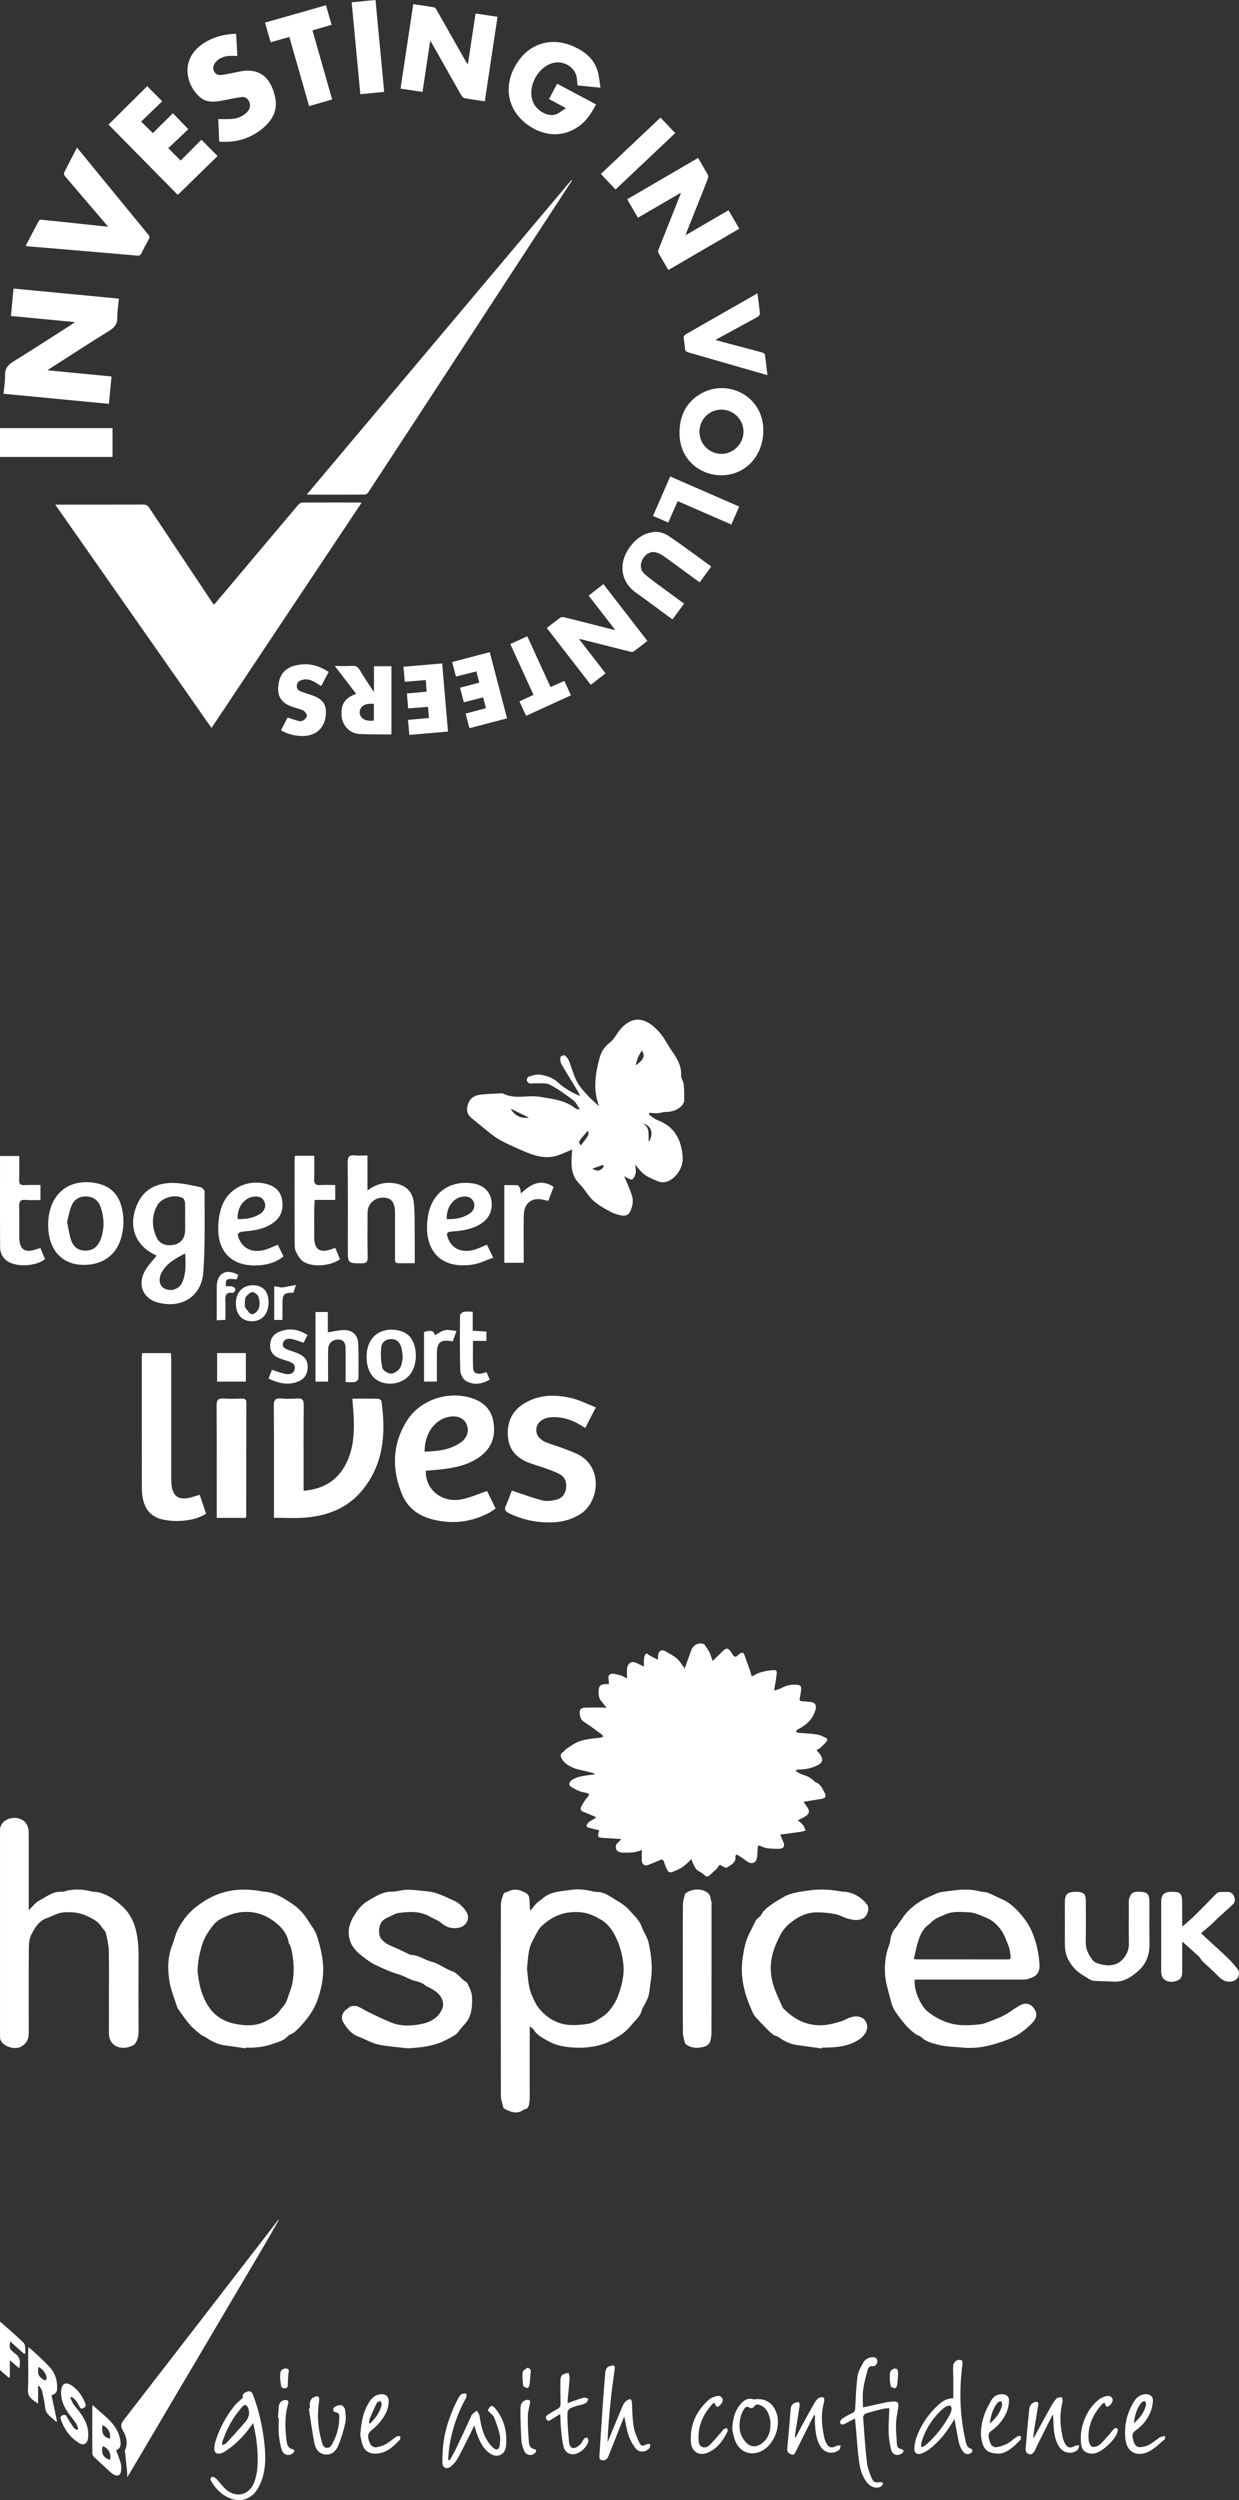 <?xml version="1.0" encoding="utf-8"?>
<!-- Generator: Adobe Illustrator 16.0.4, SVG Export Plug-In . SVG Version: 6.00 Build 0)  -->
<!DOCTYPE svg PUBLIC "-//W3C//DTD SVG 1.1//EN" "http://www.w3.org/Graphics/SVG/1.1/DTD/svg11.dtd">
<svg version="1.1" id="Layer_1" xmlns="http://www.w3.org/2000/svg" xmlns:xlink="http://www.w3.org/1999/xlink" x="0px" y="0px"
	 width="134px" height="270.266px" viewBox="0 0 134 270.266" enable-background="new 0 0 134 270.266" xml:space="preserve">
<rect x="0" y="0" width="134" height="270.266" fill="#333333" stroke="none"/>
<g>
	<path fill="#FFFFFF" d="M23.141,65.376c0.425-0.501,0.827-0.97,1.225-1.442c2.632-3.126,5.261-6.253,7.9-9.375
		c0.099-0.117,0.283-0.23,0.429-0.231c2.061-0.014,4.123-0.008,6.184-0.006c0.045,0,0.091,0.011,0.223,0.03
		C33.688,62.473,28.3,70.556,22.875,78.693c-5.641-8.058-11.247-16.067-16.9-24.143h0.444c3.021,0,6.043,0.005,9.065-0.006
		c0.303-0.002,0.482,0.085,0.653,0.344c2.244,3.387,4.5,6.765,6.754,10.145C22.962,65.137,23.04,65.237,23.141,65.376"/>
	<path fill="#FFFFFF" d="M61.868,19.506c-1.479,2.263-2.957,4.525-4.435,6.788c-3.539,5.418-7.077,10.837-10.617,16.255
		c-2.33,3.565-4.662,7.131-7,10.691c-0.07,0.107-0.228,0.223-0.346,0.224c-2.049,0.013-4.098,0.008-6.147,0.006
		c-0.021,0-0.043-0.011-0.124-0.035c9.546-11.341,19.076-22.662,28.606-33.983C61.827,19.471,61.848,19.489,61.868,19.506"/>
	<path fill="#FFFFFF" d="M8.099,34.82c-2.354-0.226-4.617-0.443-6.918-0.664c0.094-0.979,0.186-1.938,0.283-2.96
		c3.792,0.362,7.567,0.722,11.394,1.087c-0.063,0.7-0.181,1.383-0.17,2.064c0.012,0.72-0.341,1.084-0.915,1.438
		c-2.11,1.303-4.187,2.658-6.276,3.994c-0.096,0.062-0.19,0.128-0.369,0.25c2.361,0.228,4.632,0.446,6.934,0.667
		c-0.096,0.996-0.188,1.957-0.285,2.96c-3.8-0.364-7.577-0.724-11.395-1.089c0.063-0.702,0.184-1.375,0.17-2.046
		c-0.015-0.752,0.369-1.119,0.962-1.484c2.102-1.293,4.168-2.643,6.248-3.973C7.854,35.005,7.94,34.936,8.099,34.82"/>
	<path fill="#FFFFFF" d="M2.781,26.566c0.48-0.918,0.947-1.818,1.427-2.711c0.035-0.063,0.169-0.113,0.251-0.104
		c1.501,0.151,3.001,0.312,4.501,0.471c0.882,0.093,1.764,0.187,2.74,0.29c-0.471-0.552-0.883-1.038-1.298-1.521
		c-1.126-1.316-2.257-2.629-3.376-3.951c-0.077-0.091-0.138-0.286-0.094-0.376c0.441-0.889,0.906-1.766,1.396-2.708
		c0.283,0.344,0.539,0.653,0.793,0.964c2.305,2.817,4.609,5.635,6.92,8.447c0.142,0.172,0.163,0.292,0.053,0.488
		c-0.275,0.488-0.538,0.985-0.78,1.491c-0.106,0.222-0.232,0.31-0.483,0.287c-1.223-0.114-2.447-0.213-3.671-0.318
		c-1.515-0.129-3.03-0.26-4.545-0.387c-1.201-0.101-2.402-0.198-3.603-0.299C2.946,26.621,2.881,26.593,2.781,26.566"/>
	<path fill="#FFFFFF" d="M52.432,10.952c-0.772-0.115-1.491-0.204-2.2-0.345c-0.151-0.03-0.3-0.231-0.39-0.388
		c-1.025-1.797-2.038-3.601-3.055-5.402c-0.065-0.116-0.135-0.231-0.254-0.435c-0.288,1.905-0.559,3.7-0.838,5.554
		c-0.79-0.118-1.565-0.233-2.375-0.354c0.461-3.065,0.917-6.087,1.375-9.136c0.761,0.115,1.499,0.217,2.232,0.347
		c0.107,0.019,0.221,0.154,0.282,0.263c1.077,1.889,2.146,3.782,3.216,5.674c0.034,0.059,0.069,0.118,0.183,0.18
		c0.273-1.798,0.546-3.595,0.826-5.446c0.795,0.118,1.571,0.233,2.374,0.352C53.347,4.87,52.892,7.892,52.432,10.952"/>
	<path fill="#FFFFFF" d="M64.942,9.479c-0.924-0.091-1.713-0.168-2.487-0.245c-0.034-0.35-0.032-0.667-0.101-0.969
		c-0.225-0.979-1.276-1.65-2.315-1.5c-1.812,0.26-3.13,2.693-2.355,4.346c0.427,0.91,1.59,1.546,2.418,1.257
		c0.366-0.128,0.679-0.411,1.102-0.678c-0.397-0.214-0.669-0.362-0.942-0.509c-0.277-0.15-0.555-0.298-0.883-0.474
		c0.292-0.553,0.577-1.092,0.877-1.659c1.403,0.747,2.783,1.481,4.21,2.241c-0.444,0.804-0.891,1.576-1.599,2.157
		c-1.708,1.405-3.893,1.42-5.799,0.046c-2.326-1.676-2.719-4.521-0.961-6.961c1.359-1.886,3.605-2.497,5.803-1.56
		c1.272,0.542,2.322,1.339,2.73,2.733C64.803,8.256,64.838,8.842,64.942,9.479"/>
	<path fill="#FFFFFF" d="M75.5,17.073c0.375,0.643,0.735,1.244,1.071,1.859c0.053,0.099,0.032,0.271-0.013,0.386
		c-0.745,1.89-1.501,3.776-2.253,5.664c-0.046,0.115-0.087,0.232-0.169,0.453c1.6-0.931,3.109-1.808,4.654-2.707
		c0.391,0.669,0.772,1.32,1.166,1.993c-2.559,1.49-5.102,2.971-7.669,4.467c-0.376-0.644-0.749-1.263-1.097-1.895
		c-0.048-0.086,0-0.247,0.043-0.357c0.748-1.889,1.502-3.775,2.254-5.663c0.047-0.115,0.088-0.233,0.168-0.447
		c-1.599,0.929-3.115,1.811-4.661,2.709c-0.388-0.665-0.764-1.308-1.164-1.994C70.387,20.052,72.929,18.572,75.5,17.073"/>
	<path fill="#FFFFFF" d="M23.711,15.311c-0.037-0.839-0.074-1.664-0.108-2.438c0.458,0,0.888,0.017,1.316-0.004
		c0.66-0.031,1.264-0.23,1.752-0.698c0.358-0.343,0.459-0.762,0.296-1.144c-0.154-0.359-0.431-0.591-0.817-0.539
		c-0.715,0.098-1.423,0.251-2.133,0.387c-0.848,0.162-1.692,0.239-2.401-0.381c-1.445-1.261-2.138-3.901,0.099-5.598
		c1.072-0.813,2.33-1.167,3.666-1.246c0.043-0.003,0.088,0.018,0.157,0.032c0.044,0.782,0.088,1.559,0.133,2.365
		c-0.332,0-0.647-0.021-0.958,0.004c-0.503,0.041-0.959,0.218-1.315,0.587c-0.275,0.285-0.433,0.623-0.27,1.021
		c0.166,0.403,0.532,0.496,0.906,0.441c0.634-0.093,1.259-0.241,1.888-0.367c2.143-0.43,3.389,0.636,3.841,2.815
		c0.308,1.488-0.405,2.61-1.548,3.484C26.895,15.041,25.394,15.448,23.711,15.311"/>
	<path fill="#FFFFFF" d="M23.532,16.866c-1.388,1.357-2.803,2.739-4.219,4.121c-0.023,0.023-0.059,0.034-0.106,0.061
		c-2.495-2.531-4.989-5.062-7.473-7.583c1.359-1.346,2.786-2.76,4.185-4.146c0.493,0.496,1.041,1.047,1.623,1.633
		c-0.723,0.695-1.504,1.447-2.281,2.194c0.461,0.451,0.868,0.848,1.272,1.242c0.703-0.696,1.432-1.418,2.167-2.146
		c0.554,0.573,1.09,1.126,1.668,1.725c-0.705,0.666-1.45,1.369-2.172,2.051c0.495,0.494,0.913,0.911,1.342,1.34
		c0.731-0.734,1.496-1.502,2.244-2.254C22.361,15.686,22.902,16.231,23.532,16.866"/>
	<path fill="#FFFFFF" d="M82.556,46.529c0.001,2.236-1.271,4.072-3.246,4.661c-2.617,0.78-5.739-0.902-5.818-4.239
		c-0.047-1.949,0.702-3.541,2.469-4.48C78.741,40.993,82.551,42.788,82.556,46.529 M75.648,46.676c0,1.323,1.062,2.386,2.381,2.387
		c1.296,0,2.386-1.099,2.382-2.403c-0.003-1.312-1.078-2.379-2.396-2.379C76.696,44.283,75.647,45.343,75.648,46.676"/>
	<path fill="#FFFFFF" d="M59.138,67.888c0.499-0.387,0.968-0.771,1.463-1.12c0.106-0.075,0.309-0.069,0.451-0.033
		c1.767,0.439,3.53,0.89,5.294,1.337c0.043,0.011,0.088,0.014,0.19,0.03c-0.967-1.253-1.903-2.463-2.871-3.717
		c0.528-0.411,1.047-0.815,1.595-1.242c1.593,2.056,3.165,4.086,4.758,6.144c-0.508,0.392-1,0.783-1.51,1.152
		c-0.08,0.058-0.243,0.035-0.357,0.006c-1.755-0.438-3.506-0.884-5.26-1.327c-0.055-0.015-0.113-0.019-0.27-0.045
		c0.985,1.276,1.919,2.486,2.869,3.716c-0.53,0.412-1.046,0.812-1.597,1.24C62.312,71.987,60.741,69.958,59.138,67.888"/>
	<rect y="46.282" fill="#FFFFFF" width="12.17" height="3.113"/>
	<path fill="#FFFFFF" d="M73.983,65.252c-0.426,0.582-0.826,1.128-1.232,1.681c-0.059-0.023-0.106-0.033-0.142-0.059
		c-1.292-0.948-2.577-1.908-3.879-2.844c-1.664-1.196-1.793-3.184-0.717-4.745c0.612-0.888,1.387-1.545,2.484-1.747
		c0.672-0.124,1.293,0.049,1.836,0.412c1,0.67,1.969,1.387,2.947,2.09c0.54,0.389,1.073,0.788,1.64,1.206
		c-0.412,0.563-0.816,1.114-1.244,1.698c-0.181-0.126-0.352-0.242-0.518-0.363c-1.134-0.828-2.259-1.668-3.405-2.479
		c-0.268-0.19-0.592-0.35-0.911-0.409c-0.555-0.104-1.11,0.267-1.376,0.824c-0.259,0.542-0.203,1.126,0.232,1.519
		c0.458,0.416,0.964,0.778,1.461,1.148C72.089,63.873,73.026,64.552,73.983,65.252"/>
	<path fill="#FFFFFF" d="M33.429,11.469c-0.716-2.507-1.423-4.981-2.135-7.475c-0.687,0.194-1.335,0.377-2.023,0.572
		c-0.201-0.701-0.398-1.39-0.608-2.119c2.196-0.626,4.367-1.246,6.59-1.88c0.199,0.693,0.397,1.381,0.608,2.116
		c-0.692,0.202-1.357,0.395-2.065,0.602c0.708,2.489,1.412,4.96,2.126,7.47C35.083,10.995,34.28,11.225,33.429,11.469"/>
	<path fill="#FFFFFF" d="M81.922,31.708c0.097,0.775,0.199,1.492,0.263,2.211c0.009,0.107-0.139,0.276-0.256,0.34
		c-1.401,0.773-2.81,1.532-4.216,2.295c-0.09,0.049-0.179,0.103-0.344,0.199c0.581,0.157,1.09,0.296,1.6,0.431
		c1.162,0.308,2.325,0.609,3.485,0.924c0.105,0.028,0.259,0.127,0.271,0.21c0.105,0.726,0.183,1.456,0.275,2.234
		c-0.944-0.27-1.837-0.522-2.729-0.78c-1.938-0.559-3.875-1.123-5.815-1.678c-0.225-0.063-0.355-0.148-0.371-0.411
		c-0.026-0.419-0.116-0.833-0.141-1.252c-0.006-0.094,0.122-0.232,0.223-0.291c1.538-0.888,3.083-1.765,4.625-2.646
		C79.816,32.912,80.84,32.326,81.922,31.708"/>
	<path fill="#FFFFFF" d="M38.518,75.002C37.75,74,37.004,73.03,36.207,71.99c0.664,0,1.256,0.033,1.842-0.011
		c0.435-0.033,0.672,0.127,0.884,0.491c0.394,0.675,0.838,1.323,1.264,1.98c0.06,0.093,0.13,0.178,0.249,0.34v-2.771h1.888v7.338
		c-0.022,0.011-0.052,0.04-0.081,0.04c-1.135-0.012-2.271,0.009-3.403-0.052c-1.045-0.057-1.855-0.951-1.909-1.998
		C36.877,76.093,37.295,75.454,38.518,75.002 M40.435,76.078c-0.554-0.003-1.075-0.031-1.413,0.478
		c-0.183,0.274-0.162,0.703,0.051,0.956c0.36,0.428,0.848,0.417,1.361,0.394V76.078z"/>
	<path fill="#FFFFFF" d="M30.392,78.95c0.253-0.495,0.497-0.971,0.708-1.382c0.437,0.138,0.837,0.284,1.249,0.383
		c0.145,0.036,0.351,0.003,0.468-0.083c0.165-0.121,0.365-0.312,0.377-0.485c0.012-0.169-0.17-0.377-0.312-0.523
		c-0.097-0.101-0.269-0.132-0.412-0.181c-0.276-0.095-0.556-0.176-0.833-0.269c-1.406-0.464-1.733-1.368-1.474-2.675
		c0.182-0.916,0.758-1.519,1.661-1.765c1.332-0.364,2.562-0.106,3.722,0.67c-0.274,0.517-0.54,1.019-0.805,1.521
		c-0.308-0.184-0.587-0.375-0.887-0.524c-0.386-0.192-0.797-0.264-1.224-0.129c-0.307,0.096-0.507,0.291-0.531,0.622
		c-0.022,0.314,0.165,0.508,0.434,0.612c0.38,0.146,0.769,0.272,1.156,0.401c1.182,0.392,1.618,0.966,1.557,2.053
		c-0.069,1.208-0.757,2.065-1.847,2.299C32.498,79.686,31.235,79.464,30.392,78.95"/>
	<path fill="#FFFFFF" d="M38.971,10.183c-0.314-3.327-0.625-6.615-0.937-9.933c0.87-0.084,1.691-0.164,2.578-0.25
		c0.312,3.302,0.623,6.586,0.938,9.933C40.69,10.016,39.86,10.097,38.971,10.183"/>
	<path fill="#FFFFFF" d="M54.839,77.653c-1.377,0.36-2.706,0.708-4.067,1.064c-0.139-0.525-0.271-1.029-0.416-1.576
		c0.728-0.195,1.442-0.386,2.2-0.588c-0.103-0.392-0.201-0.767-0.307-1.171c-0.703,0.182-1.368,0.353-2.081,0.538
		c-0.138-0.518-0.272-1.029-0.417-1.576c0.704-0.188,1.376-0.367,2.082-0.555c-0.102-0.396-0.199-0.774-0.311-1.211
		c-0.73,0.185-1.447,0.367-2.206,0.559c-0.139-0.519-0.274-1.022-0.42-1.57c1.348-0.354,2.686-0.706,4.07-1.069
		C53.588,72.876,54.208,75.244,54.839,77.653"/>
	<path fill="#FFFFFF" d="M44.123,77.822c0.771-0.069,1.5-0.134,2.265-0.203c-0.034-0.418-0.064-0.798-0.097-1.211
		c-0.728,0.059-1.421,0.113-2.15,0.172c-0.043-0.541-0.085-1.061-0.129-1.618c0.715-0.064,1.397-0.126,2.132-0.193
		c-0.03-0.403-0.06-0.802-0.094-1.254c-0.761,0.062-1.5,0.122-2.272,0.184c-0.047-0.534-0.094-1.063-0.143-1.623
		c1.406-0.12,2.777-0.236,4.186-0.356c0.209,2.438,0.417,4.868,0.631,7.362c-1.387,0.12-2.766,0.239-4.18,0.361
		C44.221,78.893,44.173,78.374,44.123,77.822"/>
	<path fill="#FFFFFF" d="M72.485,51.507c2.5,1.09,4.968,2.167,7.459,3.253c-0.287,0.656-0.561,1.283-0.848,1.94
		c-1.94-0.845-3.853-1.678-5.802-2.528c-0.338,0.768-0.67,1.522-1.021,2.314c-0.548-0.237-1.077-0.467-1.648-0.714
		C71.25,54.342,71.862,52.937,72.485,51.507"/>
	<path fill="#FFFFFF" d="M59.542,74.273c0.507-0.227,0.991-0.444,1.493-0.668c0.242,0.527,0.474,1.034,0.713,1.559
		c-1.615,0.739-3.207,1.466-4.849,2.217c-0.235-0.509-0.467-1.011-0.718-1.556c0.501-0.234,0.991-0.465,1.517-0.711
		c-0.834-1.828-1.661-3.639-2.506-5.491c0.61-0.28,1.207-0.554,1.835-0.844C57.869,70.619,58.698,72.431,59.542,74.273"/>
	<path fill="#FFFFFF" d="M73.025,14.386c-2.171,2.052-4.303,4.067-6.454,6.1c-0.532-0.562-1.044-1.105-1.587-1.681
		c2.144-2.026,4.281-4.046,6.448-6.094C71.962,13.268,72.482,13.814,73.025,14.386"/>
</g>
<g>
	<path fill="#FFFFFF" d="M70.182,120.502c0.325,0.207,0.626,0.476,0.979,0.61c1.798,0.684,2.518,2.095,2.668,3.886
		c0.097,1.146-0.622,2.332-1.665,2.724c-0.291,0.108-0.701,0.106-0.986-0.012c-1.49-0.621-1.614-0.736-2.484-1.826
		c0.028,0.317,0.112,0.622,0.062,0.902c-0.047,0.259-0.186,0.557-0.384,0.712c-0.098,0.076-0.42-0.128-0.637-0.216
		c-0.072-0.029-0.131-0.091-0.241-0.17c0.307,0.752,0.637,1.439,0.858,2.159c0.109,0.354,0.104,0.793,0.003,1.151
		c-0.272,0.958-0.58,1.147-1.546,0.88c-0.562-0.155-1.094-0.464-1.603-0.767c-0.443-0.265-0.883-0.57-1.236-0.941
		c-0.465-0.488-0.791-1.11-1.27-1.581c-1.114-1.096-0.902-2.431-0.822-3.754c-0.511,0.212-1.038,0.476-1.593,0.653
		c-1.378,0.439-2.643-0.028-3.883-0.571c-0.759-0.333-1.517-0.674-2.25-1.061c-0.433-0.229-0.83-0.534-1.218-0.838
		c-0.65-0.51-1.276-1.051-1.922-1.567c-0.512-0.41-0.594-0.92-0.401-1.512c0.195-0.603,0.656-0.93,1.235-1.012
		c0.757-0.105,1.526-0.111,2.291-0.159c0.082-0.005,0.181-0.023,0.247,0.012c1.293,0.673,2.695,0.138,4.04,0.367
		c1.379,0.234,2.75,0.37,3.882,1.3c0.038,0.032,0.117,0.016,0.416,0.045c-0.298-0.417-0.45-0.78-0.722-0.982
		c-0.813-0.604-1.635-1.219-2.53-1.68c-0.434-0.223-1.04-0.116-1.568-0.146c-0.205-0.012-0.423,0.053-0.614,0.003
		c-0.13-0.033-0.294-0.192-0.314-0.316c-0.021-0.125,0.091-0.367,0.193-0.398c0.39-0.119,0.812-0.278,1.2-0.23
		c0.754,0.094,1.444,0.337,2.051,0.907c0.627,0.59,1.423,1.002,2.28,1.411c-0.041-0.129-0.059-0.272-0.126-0.385
		c-0.62-1.03-1.262-2.048-1.861-3.089c-0.118-0.205-0.131-0.504-0.098-0.746c0.013-0.087,0.376-0.236,0.454-0.182
		c0.195,0.139,0.371,0.357,0.462,0.581c0.302,0.746,0.496,1.544,0.862,2.254c0.286,0.556,0.743,1.033,1.17,1.503
		c0.381,0.42,0.824,0.783,1.228,1.16c-0.655-1.711-0.425-3.4,0.024-5.104c0.192-0.73,0.512-1.292,1.142-1.771
		c0.503-0.383,0.777-1.053,1.221-1.532c1.479-1.599,2.887-0.956,4.066,0.327c0.577,0.629,0.959,1.436,1.45,2.147
		c0.546,0.791,1.024,1.586,0.969,2.613c-0.018,0.307,0.246,0.619,0.28,0.94c0.061,0.565,0.052,1.139,0.059,1.709
		c0.008,0.617-0.872,1.293-1.966,1.291c-0.316-0.001-0.632,0.118-0.95,0.137c-0.278,0.018-0.562-0.028-0.843-0.046
		C70.222,120.362,70.201,120.432,70.182,120.502 M62.818,123.823c0.906-1.163,0.906-1.163,0.769-1.594
		C62.51,123.431,62.51,123.431,62.818,123.823 M68.767,115.16c0.903-0.629,1.023-1.068,0.64-1.591
		c-0.14,0.252-0.312,0.503-0.424,0.779C68.878,114.605,68.836,114.889,68.767,115.16 M70.166,123.441
		c0.594-0.912,0.239-1.85-0.653-1.977C70.344,121.855,70.085,122.623,70.166,123.441 M57.211,120.818
		c-0.631-0.309-1.29-0.631-1.961-0.96C55.597,120.579,56.376,120.945,57.211,120.818 M65.296,126.113
		c-0.021-0.064-0.043-0.128-0.065-0.192c-0.387,0.137-0.773,0.272-1.161,0.409C64.616,126.686,65.001,126.537,65.296,126.113"/>
	<path fill="#FFFFFF" d="M29.63,164.072v-0.717c-0.001-3.808,0.013-7.615-0.017-11.423c-0.005-0.622,0.194-0.797,0.78-0.751
		c0.579,0.046,1.168,0.043,1.746-0.002c0.547-0.042,0.714,0.136,0.709,0.693c-0.027,2.726-0.013,5.451-0.012,8.178
		c0,0.347,0,0.694,0,1.104c2.012-0.169,3.506-0.994,4.459-2.685c0.88-1.56,1.025-3.276,0.968-5.021
		c-0.024-0.724-0.097-1.445-0.152-2.254c0.963,0,1.894-0.01,2.823,0.013c0.114,0.003,0.308,0.17,0.323,0.28
		c0.485,3.465,0.247,6.793-2.092,9.629c-1.575,1.91-3.732,2.737-6.134,2.938C31.94,164.148,30.836,164.072,29.63,164.072"/>
	<path fill="#FFFFFF" d="M46.058,158.985c-0.09,2.015,1.714,3.5,3.844,3.103c0.921-0.172,1.798-0.581,2.773-0.909
		c0.26,0.53,0.578,1.178,0.928,1.889c-0.214,0.146-0.402,0.3-0.612,0.414c-2.059,1.114-4.226,1.339-6.464,0.696
		c-1.39-0.398-2.467-1.264-3.029-2.601c-1.151-2.736-1.082-5.456,0.518-8.005c1.473-2.347,4.69-3.329,7.282-2.332
		c1.162,0.447,1.883,1.277,2.077,2.517c0.231,1.473-0.174,2.729-1.388,3.649c-1.237,0.937-2.703,1.247-4.203,1.426
		C47.208,158.9,46.629,158.936,46.058,158.985 M45.922,156.925c1.41-0.043,2.742-0.187,3.901-0.988
		c0.721-0.499,0.939-1.256,0.644-1.966c-0.272-0.652-0.97-0.967-1.836-0.827C47.046,153.398,45.901,154.95,45.922,156.925"/>
	<path fill="#FFFFFF" d="M55.356,161.133c1.14,0.376,2.204,0.78,3.3,1.062c0.457,0.117,0.996,0.04,1.471-0.067
		c0.612-0.139,1.001-0.565,1.091-1.221c0.09-0.66-0.094-1.224-0.688-1.547c-0.487-0.267-1.023-0.45-1.549-0.641
		c-0.624-0.227-1.274-0.387-1.888-0.639c-1.22-0.501-2.035-1.349-2.155-2.731c-0.131-1.517,0.369-2.755,1.675-3.584
		c1.618-1.027,3.401-1.048,5.185-0.629c0.888,0.208,1.722,0.647,2.644,1.007c-0.427,0.828-0.767,1.486-1.145,2.218
		c-0.218-0.132-0.402-0.248-0.591-0.358c-0.975-0.57-2.018-0.887-3.156-0.793c-0.822,0.068-1.423,0.533-1.527,1.152
		c-0.113,0.667,0.239,1.223,1.063,1.566c0.555,0.23,1.142,0.384,1.707,0.594c0.545,0.201,1.092,0.403,1.617,0.651
		c2.844,1.338,2.434,5.187,0.351,6.504c-0.907,0.574-1.897,0.844-2.951,0.888c-1.671,0.068-3.266-0.255-4.776-0.99
		c-0.382-0.187-0.52-0.396-0.321-0.82C54.971,162.196,55.17,161.61,55.356,161.133"/>
	<path fill="#FFFFFF" d="M21.597,161.585c0.238,0.708,0.456,1.354,0.688,2.043c-0.848,0.546-1.785,0.721-2.736,0.781
		c-0.596,0.039-1.211-0.006-1.799-0.115c-1.319-0.244-2.07-1.038-2.313-2.37c-0.063-0.347-0.096-0.703-0.097-1.056
		c-0.007-4.684-0.006-9.367-0.005-14.052c0-0.164,0.021-0.327,0.036-0.545h3.112c0.013,0.255,0.034,0.494,0.035,0.734
		c0.002,4.143,0.001,8.285,0.001,12.428c0,0.229-0.002,0.458,0.005,0.688c0.05,1.658,0.76,2.17,2.344,1.69
		C21.085,161.745,21.301,161.677,21.597,161.585"/>
	<path fill="#FFFFFF" d="M16.939,135.73c-2.31-1.011-3.155-3.184-2.083-5.581c0.763-1.706,2.232-2.304,3.964-2.269
		c0.965,0.019,1.93,0.266,2.883,0.461c0.174,0.036,0.426,0.317,0.425,0.484c-0.013,2.891,0.068,5.791-0.137,8.67
		c-0.189,2.682-2.376,4.018-4.975,3.293c-1.485-0.414-2.134-1.794-1.42-3.256C15.923,136.866,16.491,136.318,16.939,135.73
		 M20.021,131.58c0-0.519,0.021-1.039-0.011-1.556c-0.01-0.178-0.102-0.435-0.236-0.508c-0.868-0.471-2.324-0.05-2.796,0.834
		c-0.595,1.117-0.562,2.287-0.046,3.418c0.322,0.708,1.078,0.975,1.914,0.79c0.708-0.157,1.14-0.689,1.172-1.484
		C20.038,132.577,20.021,132.078,20.021,131.58 M20.028,135.499c-1.059,0.55-1.996,1.052-2.537,2.046
		c-0.4,0.735-0.257,1.461,0.302,1.749c0.707,0.365,1.609,0.063,1.932-0.695C20.131,137.645,20.086,136.637,20.028,135.499"/>
	<path fill="#FFFFFF" d="M44.855,136.555c-0.651,0-1.208-0.003-1.764,0.001c-0.424,0.003-0.37-0.298-0.37-0.566
		c0-1.519,0-3.037,0.001-4.556c0-0.146,0.001-0.291-0.003-0.437c-0.029-1.068-0.428-1.538-1.301-1.534
		c-0.92,0.005-1.65,0.677-1.662,1.589c-0.02,1.622-0.023,3.245,0.004,4.867c0.009,0.488-0.13,0.648-0.626,0.646
		c-1.515-0.006-1.515,0.013-1.515-1.492c0-3.142,0.017-6.283-0.015-9.424c-0.006-0.615,0.183-0.812,0.774-0.75
		c0.426,0.044,0.86,0.008,1.364,0.008v3.778c0.919-0.677,1.831-0.917,2.845-0.781c1.243,0.167,2.037,0.858,2.17,2.116
		c0.111,1.051,0.08,2.117,0.094,3.177C44.865,134.276,44.855,135.356,44.855,136.555"/>
	<path fill="#FFFFFF" d="M23.442,164.085v-0.721c-0.001-3.808,0.012-7.615-0.015-11.422c-0.004-0.606,0.172-0.806,0.772-0.762
		c0.661,0.05,1.33,0.02,1.996,0.009c0.311-0.005,0.45,0.104,0.449,0.434c-0.01,4.099-0.012,8.196-0.018,12.295
		c0,0.039-0.026,0.078-0.059,0.167H23.442z"/>
	<path fill="#FFFFFF" d="M5.208,132.454c-0.006-3.342,2.207-5.172,5.285-4.535c1.375,0.284,2.257,1.112,2.631,2.455
		c0.312,1.125,0.301,2.269-0.009,3.394c-0.563,2.052-2.28,3.152-4.542,2.94c-1.881-0.176-3.109-1.505-3.33-3.607
		C5.216,132.832,5.214,132.561,5.208,132.454 M7.255,132.085c0.146,0.703,0.219,1.328,0.412,1.912
		c0.271,0.816,0.823,1.192,1.566,1.199c0.764,0.007,1.338-0.393,1.644-1.201c0.437-1.154,0.405-2.328,0.015-3.484
		c-0.231-0.685-0.712-1.117-1.466-1.169c-0.769-0.052-1.375,0.271-1.673,0.958C7.502,130.877,7.406,131.521,7.255,132.085"/>
	<path fill="#FFFFFF" d="M30.039,134.556c0.195,0.398,0.394,0.802,0.62,1.263c-0.909,0.733-1.969,0.967-3.077,0.978
		c-2.431,0.023-3.934-1.393-3.978-3.825c-0.016-0.854,0.094-1.762,0.383-2.559c0.714-1.969,2.798-2.961,4.825-2.428
		c0.873,0.23,1.504,0.738,1.681,1.65c0.191,0.987-0.037,1.867-0.881,2.502c-0.9,0.678-1.962,0.877-3.05,0.964
		c-0.912,0.073-1.027,0.28-0.57,1.104c0.479,0.863,1.458,1.226,2.614,0.914C29.079,134.99,29.524,134.761,30.039,134.556
		 M25.711,131.783c0.839,0.034,1.646-0.1,2.377-0.534c0.527-0.314,0.716-0.85,0.511-1.33c-0.243-0.569-0.732-0.631-1.254-0.549
		C26.351,129.525,25.597,130.63,25.711,131.783"/>
	<path fill="#FFFFFF" d="M52.659,134.551c0.206,0.422,0.403,0.827,0.686,1.403c-0.759,0.265-1.448,0.625-2.177,0.739
		c-3.711,0.582-5.418-1.743-4.89-5.176c0.393-2.558,2.329-3.94,4.811-3.598c1.07,0.147,1.824,0.772,2.024,1.678
		c0.24,1.083-0.141,2.071-1.057,2.663c-0.918,0.595-1.958,0.782-3.028,0.852c-0.734,0.047-0.805,0.156-0.538,0.833
		c0.414,1.049,1.479,1.517,2.762,1.166C51.707,134.987,52.135,134.763,52.659,134.551 M48.312,131.782
		c0.841,0.04,1.646-0.092,2.379-0.525c0.538-0.319,0.727-0.835,0.535-1.321c-0.187-0.476-0.682-0.688-1.307-0.561
		C48.954,129.572,48.257,130.592,48.312,131.782"/>
	<path fill="#FFFFFF" d="M31.9,124.938h2.088c0,0.851,0.027,1.676-0.01,2.498c-0.023,0.518,0.15,0.709,0.67,0.672
		c0.514-0.037,1.033-0.009,1.606-0.009v1.614h-2.218c-0.019,0.346-0.046,0.646-0.047,0.948c-0.006,1.061-0.011,2.121,0,3.181
		c0.013,1.197,0.598,1.608,1.735,1.235c0.155-0.051,0.309-0.106,0.536-0.185c0.176,0.425,0.345,0.833,0.508,1.227
		c-1.015,0.764-3.06,0.906-4.004,0.229c-0.343-0.246-0.586-0.682-0.771-1.079c-0.133-0.285-0.127-0.65-0.128-0.98
		c-0.009-2.952-0.005-5.904-0.003-8.856C31.864,125.292,31.885,125.15,31.9,124.938"/>
	<path fill="#FFFFFF" d="M4.374,128.101v1.619c-0.542,0-1.076,0.038-1.604-0.01c-0.571-0.053-0.712,0.184-0.697,0.712
		c0.031,1.103,0.002,2.206,0.012,3.31c0.013,1.36,0.588,1.754,1.879,1.304c0.113-0.039,0.229-0.077,0.4-0.135
		c0.177,0.419,0.344,0.815,0.507,1.204c-0.933,0.794-3.116,0.902-4.087,0.22c-0.52-0.365-0.768-0.902-0.771-1.501
		c-0.021-3.266-0.01-6.531-0.01-9.856h2.079c0,0.849,0.025,1.695-0.01,2.54c-0.019,0.47,0.132,0.633,0.601,0.602
		C3.227,128.073,3.784,128.101,4.374,128.101"/>
	<path fill="#FFFFFF" d="M59.878,128.293c-0.186,0.487-0.374,0.985-0.577,1.518c-0.161-0.034-0.297-0.057-0.429-0.092
		c-1.297-0.354-2.193,0.284-2.223,1.637c-0.032,1.475-0.009,2.95-0.01,4.426c0,0.225,0,0.449,0,0.725h-2.095v-8.392
		c0.409,0,0.919-0.019,1.425,0.016c0.1,0.006,0.223,0.197,0.272,0.327c0.062,0.164,0.062,0.352,0.093,0.564
		C57.637,127.749,58.671,127.536,59.878,128.293"/>
	<path fill="#FFFFFF" d="M35.483,149.355H34.12v-7.524h1.335v2.192c0.663-0.092,1.267-0.262,1.862-0.239
		c0.828,0.03,1.375,0.562,1.418,1.389c0.066,1.286,0.043,2.577,0.025,3.866c-0.002,0.124-0.224,0.322-0.368,0.349
		c-0.297,0.055-0.61,0.017-1.011,0.017c0-0.987,0.001-1.895,0-2.801c0-0.271,0.002-0.541-0.004-0.812
		c-0.01-0.524-0.131-0.963-0.778-0.984c-0.613-0.021-1.09,0.388-1.106,1.014c-0.025,0.936-0.009,1.872-0.01,2.809
		C35.483,148.854,35.483,149.079,35.483,149.355"/>
	<path fill="#FFFFFF" d="M39.647,146.64c0.011-2.03,1.405-3.205,3.4-2.831c0.355,0.067,0.725,0.227,1.013,0.442
		c1.003,0.751,1.217,2.808,0.462,4.079c-0.659,1.11-2.218,1.565-3.458,1.012C40.142,148.93,39.64,147.974,39.647,146.64
		 M43.566,146.765c-0.059-0.432-0.073-0.745-0.147-1.045c-0.137-0.549-0.461-0.947-1.065-0.964
		c-0.593-0.017-1.067,0.325-1.123,0.876c-0.075,0.74-0.038,1.52,0.126,2.242c0.062,0.278,0.603,0.617,0.929,0.621
		c0.329,0.005,0.767-0.303,0.966-0.602C43.476,147.557,43.488,147.077,43.566,146.765"/>
	<path fill="#FFFFFF" d="M29.043,149.021c0.141-0.365,0.256-0.664,0.364-0.944c0.532,0.165,0.994,0.354,1.476,0.445
		c0.423,0.081,0.869,0.019,0.982-0.514c0.106-0.497-0.241-0.706-0.643-0.843c-0.334-0.113-0.676-0.205-1.004-0.332
		c-0.588-0.229-0.971-0.633-1-1.296c-0.029-0.691,0.257-1.236,0.88-1.521c1.08-0.493,2.127-0.364,3.166,0.302
		c-0.159,0.305-0.299,0.573-0.437,0.838c-0.438-0.146-0.836-0.321-1.253-0.403c-0.396-0.078-0.849-0.04-0.971,0.44
		c-0.123,0.482,0.288,0.627,0.647,0.759c0.37,0.135,0.755,0.24,1.109,0.407c0.618,0.291,0.95,0.78,0.918,1.489
		c-0.031,0.688-0.346,1.203-0.974,1.47C31.188,149.794,30.128,149.551,29.043,149.021"/>
	<path fill="#FFFFFF" d="M51.126,141.796v2.06c0.517,0.03,0.98,0.058,1.479,0.087v1.008h-1.451c0,1.036-0.027,2.005,0.013,2.972
		c0.019,0.45,0.364,0.63,0.8,0.573c0.201-0.026,0.396-0.1,0.65-0.167c0.11,0.26,0.222,0.519,0.349,0.815
		c-0.864,0.49-1.745,0.619-2.566,0.139c-0.324-0.189-0.606-0.73-0.619-1.121c-0.066-1.992-0.047-3.986-0.026-5.979
		c0.002-0.131,0.247-0.334,0.408-0.369C50.437,141.751,50.735,141.796,51.126,141.796"/>
	<rect x="23.479" y="146.265" fill="#FFFFFF" width="3.11" height="3.09"/>
	<path fill="#FFFFFF" d="M48.967,145.007c-1.338-0.25-1.717,0.073-1.719,1.367c-0.002,0.974-0.001,1.947-0.001,2.977h-1.388v-5.366
		c0.8-0.216,1.026-0.146,1.185,0.36c0.346-0.188,0.678-0.469,1.053-0.549c0.373-0.08,0.788,0.041,1.278,0.08
		C49.207,144.342,49.091,144.663,48.967,145.007"/>
	<path fill="#FFFFFF" d="M29.045,140.792c-0.003,1.259-0.726,2.057-1.849,2.038c-1.053-0.017-1.702-0.775-1.686-1.973
		c0.015-1.164,0.736-1.918,1.84-1.922C28.433,138.933,29.048,139.606,29.045,140.792 M26.474,140.763
		c0.026,0.263-0.018,0.496,0.078,0.625c0.203,0.275,0.479,0.686,0.727,0.687c0.251,0.001,0.631-0.384,0.723-0.674
		c0.116-0.367,0.076-0.834-0.046-1.21c-0.075-0.23-0.429-0.512-0.658-0.513c-0.235-0.001-0.519,0.275-0.692,0.499
		C26.48,140.337,26.503,140.609,26.474,140.763"/>
	<path fill="#FFFFFF" d="M24.44,139.056c0.239,0,0.493-0.04,0.725,0.016c0.126,0.03,0.295,0.222,0.297,0.343
		c0.001,0.119-0.2,0.355-0.284,0.344c-0.837-0.117-0.831,0.397-0.807,0.983c0.026,0.619,0.006,1.24,0.006,1.933
		c-0.3,0.016-0.557,0.028-0.935,0.047c0-0.449-0.001-0.854,0-1.257c0-0.789-0.004-1.579,0.001-2.367
		c0.007-1.453,0.994-2.016,2.326-1.283c-0.056,0.159-0.114,0.327-0.17,0.486C24.487,138.183,24.387,138.243,24.44,139.056"/>
	<path fill="#FFFFFF" d="M30.55,142.686h-0.891v-3.646c0.266,0.046,0.542,0.093,0.83,0.144c0.412-0.075,0.883-0.161,1.521-0.277
		c-0.146,0.436-0.214,0.643-0.28,0.84c-1.018-0.007-1.165,0.134-1.178,1.13C30.544,141.454,30.55,142.033,30.55,142.686"/>
</g>
<g>
	<path fill="#FFFFFF" d="M74.049,180.363c0.245-0.674,0.486-1.334,0.723-1.996c0.196-0.547,0.785-0.842,1.329-0.651
		c0.065,0.023,0.119,0.102,0.161,0.166c0.167,0.253,0.35,0.499,0.482,0.769c0.128,0.263,0.202,0.552,0.325,0.903
		c0.442-0.427,0.811-0.784,1.182-1.14c0.271-0.26,0.475-0.26,0.711,0.027c0.144,0.175,0.237,0.393,0.381,0.567
		c0.051,0.062,0.212,0.103,0.278,0.067c0.142-0.074,0.249-0.211,0.379-0.31c0.257-0.193,0.434-0.113,0.531,0.186
		c0.166,0.509,0.365,1.006,0.542,1.511c0.083,0.241,0.145,0.489,0.226,0.763c0.346-0.16,0.677-0.369,1.038-0.466
		c0.464-0.125,0.955-0.223,1.431-0.212c0.346,0.008,0.225,0.385,0.204,0.606c-0.038,0.404-0.125,0.805-0.189,1.207
		c-0.017,0.103-0.028,0.207-0.053,0.393c0.294-0.101,0.57-0.153,0.803-0.283c0.533-0.298,1.095-0.394,1.693-0.347
		c0.285,0.022,0.444,0.175,0.423,0.453c-0.024,0.325-0.071,0.651-0.147,0.967c-0.06,0.25,0,0.349,0.256,0.359
		c0.28,0.011,0.56,0.045,0.839,0.072c0.684,0.066,0.733,0.472,0.555,0.999c-0.074,0.219-0.177,0.433-0.293,0.633
		c-0.337,0.578-0.868,0.946-1.429,1.277c-0.05,0.03-0.118,0.035-0.159,0.072c-0.078,0.072-0.141,0.159-0.21,0.24
		c0.089,0.041,0.175,0.108,0.268,0.117c0.688,0.065,1.382,0.083,2.062,0.191c0.355,0.057,0.691,0.257,1.022,0.418
		c0.046,0.022,0.066,0.234,0.018,0.292c-0.19,0.23-0.403,0.444-0.625,0.644c-0.153,0.138-0.335,0.242-0.493,0.354
		c0.178,0.215,0.367,0.378,0.475,0.585c0.268,0.511,0.106,0.79-0.392,1.041c-0.669,0.337-1.366,0.453-2.098,0.455
		c-0.077,0-0.154,0.036-0.271,0.149c0.256,0.136,0.498,0.319,0.771,0.398c0.46,0.134,0.876,0.318,1.212,0.667
		c0.048,0.05,0.102,0.108,0.165,0.129c0.574,0.197,0.768,0.719,1.016,1.188c0.193,0.366,0.08,0.566-0.333,0.634
		c-0.631,0.104-1.262,0.206-1.937,0.315c0.077,0.124,0.141,0.257,0.231,0.369c0.514,0.636,0.444,0.965-0.291,1.345
		c-0.174,0.09-0.348,0.18-0.584,0.303c0.119,0.085,0.211,0.137,0.286,0.207c0.118,0.111,0.245,0.221,0.33,0.356
		c0.1,0.16,0.159,0.345,0.235,0.519c-0.173,0.05-0.343,0.123-0.521,0.148c-0.723,0.105-1.449,0.196-2.224,0.299
		c0.088,0.213,0.171,0.452,0.283,0.676c0.289,0.576,0.112,0.879-0.539,0.863c-0.639-0.016-1.287,0.009-1.882-0.306
		c-0.246-0.13-0.3,0.021-0.309,0.24c-0.014,0.361-0.013,0.728-0.079,1.081c-0.101,0.534-0.595,0.689-1.039,0.363
		c-0.319-0.234-0.647-0.456-0.978-0.675c-0.182-0.121-0.317-0.046-0.299,0.158c0.058,0.672-0.503,0.862-0.903,1.161
		c-0.082,0.061-0.327-0.029-0.456-0.112c-0.367-0.239-0.336-0.237-0.577,0.124c-0.146,0.217-0.37,0.386-0.572,0.562
		c-0.175,0.153-0.366,0.392-0.555,0.396c-0.184,0.004-0.37-0.246-0.561-0.375c-0.202-0.136-0.454-0.223-0.604-0.399
		c-0.182-0.212-0.286-0.493-0.412-0.75c-0.052-0.105-0.075-0.226-0.114-0.348c-0.303,0.278-0.557,0.537-0.839,0.761
		c-0.187,0.148-0.409,0.253-0.623,0.364c-0.153,0.08-0.321,0.13-0.479,0.204c-0.363,0.169-0.54,0.129-0.714-0.222
		c-0.133-0.268-0.242-0.551-0.33-0.837c-0.091-0.296-0.271-0.235-0.467-0.154c-0.406,0.167-0.807,0.349-1.216,0.506
		c-0.399,0.154-0.695-0.049-0.708-0.485c-0.012-0.38-0.002-0.761-0.002-1.14c-0.656,0.322-1.406,0.315-2.148,0.293
		c-0.203-0.006-0.497-0.132-0.579-0.291c-0.128-0.246-0.138-0.568,0.152-0.792c0.116-0.09,0.202-0.217,0.348-0.379
		c-0.719-0.048-1.377-0.096-2.035-0.135c-0.464-0.027-0.525-0.105-0.407-0.556c0.017-0.065,0.036-0.131,0.071-0.258
		c-0.345-0.082-0.67-0.155-0.993-0.238c-0.444-0.113-0.496-0.241-0.195-0.582c0.134-0.152,0.344-0.238,0.52-0.354
		c0.121-0.08,0.241-0.16,0.353-0.235c-0.505-0.212-0.977-0.417-1.454-0.609c-0.24-0.097-0.297-0.291-0.208-0.483
		c0.139-0.299,0.331-0.575,0.508-0.855c0.042-0.067,0.126-0.108,0.171-0.175c0.08-0.121,0.144-0.251,0.214-0.378
		c-0.133-0.054-0.263-0.14-0.401-0.158c-0.564-0.075-1.058-0.323-1.534-0.608c-0.109-0.065-0.237-0.23-0.225-0.333
		c0.018-0.146,0.127-0.324,0.251-0.409c0.652-0.448,1.426-0.481,2.176-0.587c0.097-0.014,0.195-0.027,0.293-0.04
		c0.005-0.033,0.01-0.065,0.015-0.098c-0.107-0.03-0.214-0.063-0.322-0.09c-0.292-0.073-0.584-0.141-0.875-0.216
		c-0.37-0.095-0.756-0.153-1.102-0.304c-0.511-0.224-0.998-0.497-1.271-1.039c-0.141-0.279-0.133-0.445,0.109-0.621
		c0.155-0.113,0.267-0.286,0.424-0.393c0.373-0.252,0.74-0.526,1.147-0.71c0.811-0.365,1.702-0.385,2.568-0.502
		c0.091-0.012,0.174-0.081,0.261-0.123c-0.059-0.079-0.104-0.178-0.18-0.233c-0.63-0.458-1.25-0.934-1.907-1.35
		c-0.352-0.223-0.417-0.532-0.458-0.879c-0.047-0.395,0.11-0.63,0.506-0.651c0.652-0.033,1.306-0.016,1.959-0.015
		c0.125,0,0.25,0.021,0.451,0.038c-0.256-0.324-0.463-0.59-0.674-0.852c-0.244-0.304-0.289-1.233-0.04-1.533
		c0.082-0.099,0.253-0.148,0.391-0.17c0.179-0.028,0.365-0.007,0.564-0.007c-0.013-0.219-0.001-0.386-0.037-0.541
		c-0.112-0.487,0.252-0.696,0.756-0.544c0.211,0.063,0.436,0.088,0.642,0.164c0.189,0.07,0.362,0.185,0.592,0.306
		c0-0.355-0.006-0.661,0.003-0.965c0.003-0.125,0.013-0.261,0.065-0.372c0.222-0.473,0.546-0.556,1.067-0.294
		c0.217,0.109,0.436,0.212,0.695,0.338c0-0.174-0.005-0.298,0.001-0.421c0.012-0.232,0.007-0.47,0.057-0.695
		c0.026-0.12,0.151-0.219,0.232-0.327c0.114,0.086,0.219,0.188,0.343,0.256c0.265,0.146,0.539,0.276,0.875,0.445
		c0.018-0.221,0.031-0.364,0.041-0.508c0.027-0.414,0.386-0.629,0.742-0.423c0.439,0.253,0.907,0.482,1.283,0.812
		C73.547,179.583,73.773,179.999,74.049,180.363"/>
	<path fill="#FFFFFF" d="M57.29,219.047v0.499c0,2.323,0.002,4.645-0.002,6.968c0,0.304-0.005,0.612-0.057,0.91
		c-0.05,0.286-0.158,0.567-0.52,0.605c-0.012,0.001-0.026,0-0.035,0.006c-0.671,0.519-1.337,0.33-2-0.017
		c-0.089-0.047-0.215-0.108-0.234-0.186c-0.11-0.435-0.271-0.875-0.271-1.315c-0.017-6.862-0.017-13.724,0-20.585
		c0.001-0.405,0.135-0.828,0.297-1.204c0.064-0.15,0.37-0.197,0.566-0.291c0.457-0.218,0.89-0.229,1.379-0.019
		c0.368,0.159,0.735,0.255,0.816,0.7c0.048,0.263,0.048,0.536,0.06,0.804c0.009,0.196,0.002,0.392,0.08,0.624
		c0.213-0.263,0.408-0.545,0.646-0.784c0.21-0.212,0.476-0.366,0.703-0.563c0.86-0.745,1.951-0.736,2.981-0.898
		c0.816-0.128,1.633-0.032,2.438,0.164c0.191,0.047,0.392,0.055,0.59,0.068c0.732,0.049,1.285,0.509,1.877,0.854
		c0.515,0.3,1.045,0.637,1.432,1.077c0.492,0.559,1.084,1.055,1.357,1.799c0.217,0.594,0.62,1.135,0.754,1.741
		c0.303,1.371,0.461,2.767,0.23,4.177c-0.081,0.494-0.112,0.997-0.215,1.484c-0.059,0.279-0.21,0.541-0.333,0.803
		c-0.141,0.299-0.354,0.577-0.433,0.89c-0.159,0.632-0.659,1.004-1.035,1.463c-0.339,0.414-0.726,0.821-1.168,1.112
		c-0.629,0.414-1.297,0.822-2.007,1.047c-0.987,0.313-2.026,0.421-3.08,0.365c-0.966-0.052-1.902-0.197-2.752-0.669
		c-0.602-0.334-1.247-0.627-1.628-1.262C57.648,219.29,57.489,219.213,57.29,219.047 M56.998,212.788
		c0.11,1.005,0.129,2.016,0.542,2.947c0.222,0.499,0.45,1.023,0.799,1.431c0.897,1.048,2.037,1.712,3.455,1.741
		c0.604,0.012,1.216-0.034,1.812-0.131c0.563-0.091,1.041-0.425,1.511-0.741c0.182-0.122,0.367-0.248,0.518-0.403
		c0.488-0.504,0.894-1.082,1.147-1.727c0.464-1.183,0.78-2.406,0.625-3.701c-0.116-0.968-0.37-1.889-0.795-2.776
		c-0.388-0.809-0.91-1.511-1.666-1.942c-0.616-0.352-1.261-0.672-2.031-0.758c-1.756-0.195-3.193,0.359-4.417,1.568
		c-0.202,0.199-0.348,0.465-0.48,0.721c-0.269,0.521-0.599,1.035-0.739,1.593C57.1,211.316,57.083,212.064,56.998,212.788"/>
	<path fill="#FFFFFF" d="M3.105,206.494c0.412-0.389,0.715-0.813,1.127-1.034c0.776-0.416,1.495-1.02,2.469-0.965
		c0.212,0.012,0.43-0.092,0.647-0.136c0.854-0.172,1.698-0.108,2.539,0.103c0.224,0.056,0.466,0.038,0.692,0.087
		c1.028,0.224,1.865,0.805,2.619,1.495c0.725,0.664,1.205,1.487,1.461,2.453c0.262,0.986,0.33,1.979,0.325,2.992
		c-0.012,2.698-0.009,5.396,0,8.094c0.002,0.482-0.079,0.931-0.361,1.322c-0.083,0.115-0.224,0.203-0.356,0.262
		c-1.161,0.515-2.498,0.055-2.489-1.398c0.007-1.231,0.001-2.463,0.001-3.695c0-1.725,0.026-3.449-0.014-5.172
		c-0.015-0.634-0.159-1.27-0.301-1.892c-0.052-0.228-0.26-0.424-0.412-0.624c-0.166-0.218-0.321-0.457-0.531-0.624
		c-0.263-0.209-0.569-0.366-0.868-0.525c-0.889-0.475-1.826-0.595-2.834-0.501c-0.649,0.06-1.151,0.405-1.727,0.601
		c-0.9,0.307-1.337,1.075-1.717,1.823c-0.235,0.463-0.254,1.069-0.258,1.611c-0.023,3.015-0.013,6.029-0.01,9.043
		c0.001,0.624-0.245,1.099-0.789,1.413c-0.698,0.403-1.909,0.042-2.251-0.681c-0.052-0.111-0.065-0.249-0.065-0.375
		C0,212.709,0,205.25,0.001,197.79c0-0.509,0.382-0.959,0.87-1.146c0.535-0.205,1.093-0.162,1.531,0.086
		c0.432,0.244,0.695,0.747,0.701,1.297c0.01,0.997,0.004,1.994,0.004,2.991c0,1.654,0,3.308-0.001,4.961V206.494z"/>
	<path fill="#FFFFFF" d="M98.915,213.994c-0.026,0.727,0.136,1.358,0.39,1.942c0.257,0.592,0.571,1.165,1.115,1.587
		c0.667,0.519,1.379,0.899,2.192,1.154c1.098,0.344,2.204,0.27,3.302,0.164c0.572-0.055,1.128-0.329,1.679-0.537
		c0.411-0.155,0.815-0.341,1.199-0.554c0.371-0.206,0.707-0.475,1.07-0.697c0.264-0.162,0.533-0.355,0.825-0.423
		c0.532-0.122,0.987,0.139,1.27,0.697c0.208,0.41,0.135,0.815-0.165,1.178c-0.31,0.375-0.669,0.678-1.051,0.987
		c-0.982,0.793-2.147,1.167-3.291,1.502c-1.058,0.311-2.198,0.462-3.331,0.352c-0.929-0.09-1.885-0.093-2.773-0.339
		c-0.588-0.162-1.248-0.328-1.732-0.806c-0.137-0.135-0.37-0.167-0.536-0.281c-0.925-0.635-1.577-1.51-2.215-2.42
		c-0.354-0.505-0.472-1.039-0.621-1.6c-0.235-0.882-0.502-1.751-0.536-2.675c-0.036-1.018,0.086-2.007,0.455-2.962
		c0.07-0.182,0.113-0.379,0.139-0.573c0.067-0.508,0.232-0.963,0.603-1.336c0.113-0.114,0.185-0.268,0.281-0.399
		c0.34-0.464,0.632-0.975,1.034-1.376c0.663-0.662,1.426-1.191,2.314-1.548c0.438-0.176,0.837-0.439,1.322-0.505
		c1.391-0.188,2.776-0.449,4.176-0.052c0.255,0.072,0.548,0.03,0.791,0.125c0.502,0.196,0.975,0.466,1.474,0.672
		c0.791,0.326,1.416,0.893,1.96,1.503c0.501,0.563,0.961,1.18,1.285,1.896c0.538,1.189,0.81,2.424,0.884,3.716
		c0.024,0.418-0.068,0.831-0.356,1.104c-0.236,0.224-0.592,0.343-0.915,0.446c-0.227,0.073-0.487,0.055-0.733,0.056
		c-3.648,0.003-7.296,0.002-10.944,0.002H98.915z M98.832,211.773c0.188,0.022,0.245,0.035,0.302,0.035
		c3.295,0.001,6.59,0,9.885,0.005c0.271,0,0.323-0.123,0.282-0.349c-0.062-0.345-0.07-0.711-0.198-1.03
		c-0.265-0.662-0.498-1.374-0.926-1.922c-0.376-0.482-0.839-0.931-1.489-1.194c-0.64-0.259-1.24-0.577-1.945-0.602
		c-0.83-0.03-1.678-0.13-2.459,0.217c-0.556,0.247-1.162,0.426-1.6,0.901c-0.162,0.176-0.381,0.299-0.551,0.469
		c-0.419,0.419-0.642,0.962-0.819,1.505C99.11,210.434,98.995,211.088,98.832,211.773"/>
	<path fill="#FFFFFF" d="M26.583,221.43c-0.772-0.111-1.544-0.224-2.317-0.333c-0.775-0.109-1.438-0.467-2.074-0.898
		c-0.142-0.097-0.331-0.13-0.459-0.239c-0.416-0.351-0.854-0.689-1.208-1.097c-0.454-0.523-0.837-1.108-1.247-1.669
		c-0.055-0.075-0.099-0.162-0.126-0.25c-0.284-0.907-0.663-1.799-0.82-2.728c-0.226-1.331-0.209-2.68,0.308-3.976
		c0.21-0.527,0.314-1.102,0.567-1.605c0.461-0.917,1.078-1.748,1.872-2.399c0.563-0.462,1.194-0.869,1.848-1.19
		c1.715-0.843,3.533-0.938,5.391-0.59c0.228,0.042,0.465,0.041,0.692,0.085c0.959,0.188,1.761,0.713,2.556,1.236
		c0.726,0.478,1.307,1.107,1.761,1.85c0.319,0.522,0.736,1.014,0.926,1.581c0.304,0.912,0.538,1.865,0.652,2.818
		c0.159,1.335-0.066,2.652-0.487,3.937c-0.262,0.802-0.65,1.507-1.165,2.184c-0.427,0.562-0.881,1.081-1.412,1.532
		c-0.214,0.182-0.548,0.241-0.726,0.444c-0.395,0.451-0.951,0.585-1.455,0.768c-0.98,0.354-2.013,0.513-3.067,0.45
		C26.59,221.371,26.586,221.4,26.583,221.43 M21.363,213.079c0.045,0.299,0.102,0.847,0.212,1.384
		c0.196,0.958,0.557,1.862,1.125,2.657c0.448,0.626,1.082,1.084,1.783,1.378c0.527,0.221,1.116,0.33,1.689,0.399
		c0.856,0.104,1.719,0.021,2.497-0.373c0.6-0.303,1.204-0.598,1.624-1.209c0.252-0.367,0.606-0.652,0.747-1.115
		c0.201-0.659,0.5-1.276,0.613-1.977c0.202-1.265,0.117-2.494-0.198-3.719c-0.051-0.2-0.215-0.376-0.249-0.577
		c-0.132-0.785-0.585-1.386-1.145-1.881c-0.8-0.706-1.717-1.202-2.816-1.333c-1.245-0.148-2.373,0.174-3.438,0.759
		c-0.324,0.178-0.617,0.464-0.842,0.763c-0.464,0.617-0.88,1.25-1.113,2.023C21.599,211.108,21.394,211.947,21.363,213.079"/>
	<path fill="#FFFFFF" d="M44.04,221.422c-1.042-0.127-2.097-0.19-3.12-0.406c-0.669-0.141-1.291-0.506-1.934-0.771
		c-0.181-0.074-0.373-0.129-0.542-0.225c-0.591-0.333-0.984-0.867-1.326-1.426c-0.294-0.481-0.075-1.13,0.415-1.417
		c0.16-0.094,0.293-0.271,0.46-0.304c0.23-0.046,0.506-0.055,0.715,0.033c0.43,0.18,0.821,0.451,1.243,0.653
		c0.79,0.379,1.578,0.768,2.39,1.092c0.974,0.39,2.016,0.36,3.015,0.187c1-0.173,1.942-0.557,2.432-1.592
		c0.188-0.398,0.171-0.762,0.01-1.144c-0.298-0.706-0.934-1.019-1.562-1.34c-0.062-0.032-0.141-0.042-0.188-0.088
		c-0.38-0.372-0.878-0.462-1.363-0.59c-0.11-0.029-0.216-0.081-0.321-0.126c-0.38-0.166-0.746-0.376-1.14-0.493
		c-0.936-0.278-1.819-0.66-2.694-1.092c-0.531-0.263-0.965-0.614-1.424-0.968c-0.626-0.482-1.113-1.044-1.304-1.794
		c-0.206-0.806-0.054-1.57,0.37-2.319c0.41-0.725,0.896-1.388,1.594-1.791c0.809-0.467,1.604-1.032,2.631-1.012
		c0.496,0.009,0.992-0.175,1.491-0.199c0.499-0.023,1.003,0.028,1.501,0.08c0.568,0.06,1.153,0.09,1.694,0.255
		c0.683,0.209,1.333,0.53,1.987,0.824c0.561,0.251,1.001,0.667,1.34,1.169c0.503,0.743,0.05,1.626-0.837,1.78
		c-0.69,0.12-1.279-0.039-1.784-0.48c-0.39-0.341-0.873-0.483-1.302-0.732c-1.062-0.616-2.203-0.543-3.338-0.401
		c-0.399,0.049-0.772,0.309-1.158,0.472c-0.337,0.143-0.625,0.312-0.817,0.667c-0.257,0.475-0.249,1.345,0.087,1.712
		c0.314,0.342,0.662,0.574,1.094,0.744c0.664,0.262,1.298,0.599,1.946,0.902c0.052,0.024,0.11,0.044,0.167,0.045
		c0.599,0.018,1.109,0.296,1.637,0.535c0.356,0.162,0.756,0.229,1.112,0.393c0.573,0.263,1.102,0.636,1.692,0.842
		c0.651,0.227,0.945,0.86,1.517,1.156c0.065,0.034,0.114,0.12,0.148,0.192c0.235,0.491,0.474,0.965,0.485,1.545
		c0.014,0.736-0.026,1.471-0.329,2.126c-0.222,0.481-0.646,0.869-0.986,1.294c-0.15,0.188-0.283,0.416-0.478,0.539
		c-0.435,0.274-0.893,0.52-1.362,0.732C46.682,221.236,45.375,221.355,44.04,221.422"/>
	<path fill="#FFFFFF" d="M88.885,221.442c-0.888-0.123-1.776-0.25-2.665-0.368c-0.767-0.102-1.431-0.429-2.05-0.878
		c-0.144-0.104-0.358-0.111-0.502-0.216c-0.247-0.18-0.475-0.39-0.689-0.608c-0.46-0.469-0.923-0.938-1.35-1.436
		c-0.167-0.195-0.251-0.465-0.36-0.706c-0.807-1.789-1.242-3.648-0.943-5.616c0.141-0.929,0.307-1.861,0.771-2.706
		c0.238-0.434,0.417-0.901,0.665-1.328c0.11-0.19,0.343-0.304,0.492-0.477c0.13-0.151,0.198-0.358,0.333-0.503
		c0.608-0.65,1.379-1.073,2.137-1.52c0.831-0.489,1.76-0.561,2.676-0.707c1.184-0.19,2.358-0.13,3.531,0.09
		c0.16,0.03,0.326,0.021,0.488,0.042c0.968,0.128,1.73,0.599,2.343,1.357c0.338,0.418,0.043,1.352-0.511,1.571
		c-0.504,0.2-0.92,0.122-1.416,0.011c-0.533-0.119-0.983-0.433-1.497-0.528c-0.683-0.127-1.389-0.202-2.083-0.188
		c-1.125,0.022-2.083,0.545-2.919,1.257c-0.393,0.334-0.708,0.745-0.964,1.23c-0.639,1.214-1.08,2.466-1.007,3.844
		c0.031,0.588,0.15,1.188,0.34,1.746c0.256,0.75,0.618,1.464,0.936,2.193c0.014,0.032,0.032,0.064,0.056,0.088
		c1.268,1.314,2.779,2.027,4.636,1.807c0.55-0.065,1.093-0.222,1.626-0.38c0.339-0.101,0.644-0.309,0.98-0.421
		c0.412-0.138,0.843-0.18,1.256,0.017c0.459,0.218,0.704,0.84,0.545,1.327c-0.205,0.627-0.682,0.984-1.232,1.272
		c-1.136,0.593-2.37,0.634-3.61,0.642C88.894,221.381,88.89,221.412,88.885,221.442"/>
	<path fill="#FFFFFF" d="M73.848,212.827c0-2.323-0.009-4.646,0.01-6.969c0.003-0.353,0.13-0.706,0.209-1.056
		c0.014-0.06,0.07-0.121,0.123-0.16c0.692-0.504,1.798-0.534,2.425,0.035c0.22,0.2,0.236,0.63,0.333,0.958
		c0.025,0.086,0.005,0.187,0.005,0.28c0,4.61,0.003,9.221-0.007,13.832c0,0.333-0.053,0.684-0.167,0.996
		c-0.142,0.388-0.556,0.506-0.903,0.572c-0.565,0.106-1.143,0.063-1.643-0.286c-0.079-0.055-0.151-0.156-0.173-0.248
		c-0.083-0.35-0.2-0.704-0.203-1.057C73.839,217.426,73.848,215.126,73.848,212.827"/>
	<path fill="#FFFFFF" d="M127.879,208.256c0.419-0.367,0.82-0.695,1.194-1.053c0.524-0.503,1.03-1.025,1.541-1.542
		c0.323-0.327,0.633-0.668,0.967-0.984c0.093-0.087,0.25-0.138,0.381-0.148c0.28-0.022,0.562-0.01,0.843-0.007
		c0.356,0.003,0.556,0.225,0.676,0.524c0.111,0.278,0.105,0.578-0.115,0.789c-0.559,0.537-1.145,1.045-1.715,1.569
		c-0.218,0.2-0.417,0.42-0.638,0.618c-0.36,0.322-0.73,0.633-1.117,0.965c0.417,0.386,0.795,0.738,1.175,1.089
		c0.562,0.518,1.137,1.021,1.683,1.556c0.372,0.364,0.718,0.757,1.047,1.16c0.42,0.514,0.142,1.23-0.51,1.386
		c-0.666,0.16-1.133-0.132-1.578-0.594c-0.539-0.559-1.135-1.062-1.694-1.603c-0.137-0.132-0.203-0.337-0.342-0.466
		c-0.585-0.544-1.186-1.071-1.805-1.626c-0.005,0.123-0.016,0.246-0.016,0.369c-0.001,0.938-0.001,1.876-0.002,2.814
		c0,0.385-0.022,0.788-0.414,0.977c-0.471,0.227-0.997,0.288-1.448-0.013c-0.29-0.193-0.412-0.545-0.41-0.926
		c0.008-2.005,0.003-4.01,0.003-6.015c0-0.516-0.004-1.032,0.001-1.548c0.008-0.714,0.312-1.018,1.026-1.039
		c1.047-0.03,1.242,0.156,1.241,1.19c0,0.727-0.001,1.454,0.001,2.181C127.855,208,127.87,208.124,127.879,208.256"/>
	<path fill="#FFFFFF" d="M115.166,208.005c0-0.809-0.004-1.619,0.001-2.428c0.005-0.763,0.282-1.043,1.035-1.07
		c0.094-0.003,0.188-0.003,0.281,0c0.739,0.028,0.946,0.235,0.949,0.988c0.006,1.49,0.021,2.979-0.005,4.468
		c-0.013,0.768,0.316,1.383,0.761,1.949c0.14,0.178,0.4,0.296,0.628,0.365c0.866,0.259,1.783,0.292,2.461-0.33
		c0.476-0.436,0.824-1.072,0.813-1.819c-0.021-1.489-0.006-2.979-0.006-4.468c0-0.105-0.017-0.217,0.011-0.315
		c0.156-0.547,0.315-0.847,0.928-0.846c1.091,0.002,1.292,0.167,1.292,1.269c0.001,1.466-0.02,2.932,0.007,4.398
		c0.021,1.164-0.4,2.177-1.23,2.907c-0.716,0.63-1.554,1.207-2.627,1.141c-0.7-0.043-1.404-0.033-2.104-0.081
		c-0.211-0.014-0.438-0.105-0.619-0.221c-0.497-0.319-1.037-0.606-1.441-1.022c-0.642-0.66-1.084-1.469-1.121-2.422
		c-0.032-0.82-0.006-1.642-0.006-2.462H115.166z"/>
</g>
<g>
	<path fill="#FFFFFF" d="M30.148,239.986c-0.535,0.934-1.059,1.874-1.605,2.801c-4.833,8.189-9.67,16.376-14.507,24.563
		c-0.067,0.115-0.143,0.227-0.279,0.441c0-0.25,0.011-0.391-0.002-0.528c-0.064-0.662-0.136-1.323-0.205-1.984
		c-0.014-0.133-0.081-0.29-0.032-0.395c0.355-0.767,0.152-1.496-0.23-2.147c-0.271-0.463-0.207-0.741,0.101-1.138
		c5.464-7.054,10.914-14.12,16.365-21.183c0.108-0.14,0.209-0.286,0.313-0.43H30.148z"/>
	<path fill="#FFFFFF" d="M126,263.662c-0.561,0.448-1.071,0.993-1.694,1.323c-1.156,0.611-2.415,0.27-2.59-1.325
		c-0.157-1.428,0.153-2.769,0.89-3.996c0.297-0.495,0.724-0.86,1.356-0.851c0.444,0.007,0.755,0.266,0.729,0.705
		c-0.025,0.413-0.107,0.842-0.263,1.223c-0.343,0.839-0.925,1.515-1.659,2.037c-0.422,0.301-0.288,0.662-0.2,1.024
		c0.094,0.391,0.286,0.76,0.746,0.737c0.34-0.018,0.701-0.12,1.002-0.28c0.393-0.21,0.725-0.532,1.105-0.769
		c0.163-0.102,0.384-0.107,0.579-0.157V263.662z M122.619,261.948c0.655-0.536,1.145-1.168,1.324-1.991
		c0.027-0.122-0.066-0.27-0.104-0.406c-0.12,0.042-0.28,0.048-0.352,0.131C122.927,260.327,122.738,261.123,122.619,261.948"/>
	<path fill="#FFFFFF" d="M0,250.964c0.864,0.766,1.764,1.496,2.569,2.32c0.214,0.219,0.136,0.725,0.192,1.099
		c-0.049,0.023-0.1,0.046-0.149,0.069c-0.48-0.426-0.96-0.853-1.511-1.342c-0.045,0.414-0.154,0.744,0.188,1.013
		c0.106,0.084,0.19,0.201,0.304,0.272c0.594,0.374,0.629,0.927,0.494,1.629c-0.331-0.285-0.628-0.542-1.026-0.886v1.842
		c-0.041,0.013-0.082,0.026-0.123,0.039L0,256.207V250.964z"/>
	<path fill="#FFFFFF" d="M26.288,259.173c-0.139-0.363,0.129-0.527,0.473-0.642c0.379-0.125,0.516,0.123,0.625,0.41
		c0.652,1.733,1.039,3.525,1.225,5.366c0.115,1.149,0.132,2.293-0.181,3.409c-0.138,0.492-0.347,0.983-0.621,1.413
		c-0.698,1.094-1.901,1.42-3.082,0.88c-0.794-0.363-1.384-0.959-1.83-1.701c-0.116-0.192-0.235-0.438,0.039-0.555
		c0.111-0.047,0.356,0.104,0.477,0.227c0.343,0.349,0.623,0.764,0.983,1.091c1.102,1.004,2.547,0.682,3.082-0.702
		c0.198-0.513,0.318-1.076,0.357-1.626c0.113-1.586-0.061-3.152-0.455-4.8c-0.131,0.174-0.217,0.281-0.296,0.394
		c-0.715,1.014-1.588,1.869-2.609,2.571c-0.167,0.115-0.35,0.221-0.54,0.285c-0.487,0.165-0.791-0.058-0.758-0.563
		c0.018-0.269,0.074-0.541,0.155-0.799c0.438-1.38,1.122-2.634,2.025-3.761C25.606,259.758,25.936,259.508,26.288,259.173
		 M24.017,264.314c0.142-0.042,0.196-0.048,0.24-0.072c0.083-0.047,0.174-0.092,0.236-0.16c0.696-0.764,1.404-1.518,2.07-2.306
		c0.193-0.229,0.351-0.555,0.371-0.847c0.02-0.293-0.064-0.699-0.263-0.873c-0.257-0.226-0.483,0.135-0.646,0.326
		c-0.885,1.041-1.514,2.229-1.958,3.519C24.03,264.009,24.037,264.132,24.017,264.314"/>
	<path fill="#FFFFFF" d="M93.332,260.241c0.906-0.198,1.728-0.385,2.552-0.555c0.252-0.052,0.513-0.068,0.771-0.082
		c0.421-0.021,0.561,0.153,0.497,0.579c-0.09,0.605-0.226,1.211-0.244,1.819c-0.022,0.744,0.054,1.492,0.097,2.238
		c0.016,0.271,0.136,0.454,0.447,0.488c0.108,0.012,0.202,0.141,0.302,0.217c-0.08,0.101-0.141,0.234-0.245,0.295
		c-0.489,0.287-0.991,0.128-1.132-0.428c-0.154-0.603-0.249-1.232-0.268-1.853c-0.026-0.854,0.043-1.712,0.074-2.631
		c-0.22,0.021-0.462,0.018-0.69,0.072c-0.621,0.149-1.242,0.306-1.849,0.502c-0.132,0.042-0.302,0.27-0.292,0.401
		c0.11,1.616,0.221,3.234,0.4,4.845c0.064,0.571,0.275,1.138,0.494,1.677c0.213,0.524,0.398,0.574,0.954,0.495
		c0.102-0.015,0.214,0.052,0.322,0.08c-0.056,0.114-0.081,0.265-0.171,0.336c-0.425,0.338-1.141,0.179-1.559-0.343
		c-0.54-0.672-0.776-1.479-0.884-2.305c-0.161-1.227-0.236-2.466-0.349-3.699c-0.026-0.293-0.055-0.587-0.089-0.958
		c-0.402,0.214-0.736,0.386-1.065,0.567c-0.217,0.119-0.452,0.163-0.545-0.099c-0.039-0.109,0.101-0.353,0.226-0.437
		c0.337-0.229,0.701-0.424,1.07-0.597c0.245-0.114,0.322-0.264,0.336-0.532c0.061-1.168,0.101-2.342,0.258-3.497
		c0.069-0.503,0.367-0.989,0.625-1.447c0.201-0.356,0.562-0.562,0.987-0.572c0.278-0.006,0.523,0.08,0.524,0.432
		c0.001,0.313-0.227,0.577-0.523,0.539c-0.313-0.04-0.455,0.156-0.512,0.365c-0.195,0.719-0.402,1.442-0.499,2.178
		C93.267,258.959,93.332,259.603,93.332,260.241"/>
	<path fill="#FFFFFF" d="M48.639,265.949c0.216-0.391,0.454-0.771,0.646-1.173c0.559-1.17,1.1-2.349,1.647-3.523
		c0.035-0.074,0.046-0.17,0.101-0.222c0.168-0.158,0.353-0.299,0.531-0.446c0.102,0.186,0.267,0.362,0.296,0.56
		c0.147,0.979,0.346,1.938,0.896,2.781c0.169,0.259,0.375,0.508,0.61,0.706c0.326,0.273,0.607,0.172,0.668-0.254
		c0.058-0.398,0.097-0.828,0.009-1.212c-0.147-0.644-0.385-1.27-0.624-1.887c-0.067-0.174-0.275-0.291-0.41-0.44
		c-0.089-0.101-0.251-0.241-0.228-0.316c0.052-0.167,0.176-0.34,0.32-0.437c0.062-0.041,0.283,0.067,0.37,0.164
		c0.731,0.82,1.141,1.791,1.259,2.877c0.043,0.402,0.035,0.816,0,1.22c-0.038,0.433-0.182,0.839-0.625,1.032
		c-0.456,0.198-0.863,0.036-1.223-0.238c-0.644-0.491-0.979-1.196-1.261-1.928c-0.116-0.301-0.201-0.615-0.331-1.021
		c-0.1,0.218-0.16,0.361-0.23,0.501c-0.508,1.011-1,2.031-1.537,3.026c-0.178,0.328-0.444,0.627-0.726,0.877
		c-0.439,0.391-0.942,0.208-0.949-0.373c-0.01-0.839,0.027-1.689,0.166-2.516c0.251-1.501,0.766-2.927,1.458-4.285
		c0.11-0.216,0.235-0.45,0.417-0.596c0.128-0.103,0.365-0.068,0.554-0.096c-0.007,0.156,0.04,0.342-0.028,0.464
		c-0.88,1.576-1.47,3.256-1.779,5.031c-0.096,0.554-0.118,1.121-0.174,1.683C48.521,265.922,48.58,265.936,48.639,265.949"/>
	<path fill="#FFFFFF" d="M103.227,261.481c-0.706,1.251-1.538,2.359-2.652,3.228c-0.285,0.222-0.616,0.409-0.955,0.53
		c-0.423,0.151-0.76-0.095-0.735-0.541c0.022-0.416,0.097-0.845,0.24-1.233c0.492-1.34,1.274-2.499,2.325-3.467
		c0.458-0.422,0.968-0.76,1.652-0.741c0-0.68,0.003-1.343-0.001-2.005c-0.003-0.519-0.049-1.038-0.008-1.552
		c0.015-0.19,0.186-0.421,0.354-0.529c0.142-0.091,0.4-0.083,0.566-0.017c0.076,0.03,0.092,0.311,0.071,0.47
		c-0.35,2.714-0.286,5.412,0.307,8.088c0.094,0.429,0.146,0.918,0.726,1.026c0.023,0.004,0.055,0.248,0.001,0.322
		c-0.219,0.309-0.704,0.311-0.953-0.034c-0.203-0.279-0.37-0.614-0.447-0.949C103.525,263.232,103.392,262.373,103.227,261.481
		 M99.612,264.463c0.043,0.026,0.086,0.052,0.128,0.077c0.176-0.115,0.37-0.211,0.524-0.35c0.976-0.887,1.776-1.915,2.408-3.071
		c0.11-0.201,0.197-0.424,0.242-0.646c0.025-0.125-0.021-0.309-0.107-0.396c-0.06-0.06-0.257-0.038-0.363,0.012
		c-0.182,0.085-0.356,0.203-0.507,0.338c-1.067,0.959-1.814,2.128-2.248,3.494C99.635,264.093,99.637,264.282,99.612,264.463"/>
	<path fill="#FFFFFF" d="M67.512,261.211c-0.567,1.429-1.111,2.797-1.654,4.165c-0.118,0.299-0.237,0.591-0.641,0.581
		c-0.271-0.006-0.411-0.131-0.394-0.403c0.113-1.77,0.224-3.538,0.346-5.307c0.084-1.21,0.188-2.419,0.281-3.63
		c0.043-0.568,0.175-0.758,0.623-0.88c0.338-0.092,0.454,0.007,0.408,0.365c-0.129,1-0.285,1.997-0.392,3
		c-0.174,1.626-0.318,3.254-0.388,4.916c0.062-0.147,0.125-0.294,0.187-0.441c0.502-1.21,0.994-2.424,1.514-3.626
		c0.085-0.196,0.264-0.391,0.45-0.495c0.352-0.199,0.473-0.092,0.494,0.313c0.043,0.842,0.046,1.692,0.181,2.521
		c0.094,0.582,0.343,1.147,0.585,1.692c0.207,0.466,0.379,0.479,0.835,0.248c0.103-0.052,0.248-0.021,0.373-0.03
		c-0.019,0.137,0.006,0.302-0.063,0.402c-0.328,0.476-1.088,0.573-1.464,0.121c-0.34-0.409-0.622-0.901-0.796-1.403
		C67.772,262.67,67.68,261.973,67.512,261.211"/>
	<path fill="#FFFFFF" d="M12.558,264.864c0.18,0.499,0.379,0.962,0.507,1.443c0.071,0.268,0.063,0.572,0.021,0.85
		c-0.066,0.435-0.361,0.562-0.75,0.361c-0.12-0.062-0.237-0.14-0.337-0.23c-0.616-0.559-1.231-1.119-1.833-1.692
		c-0.097-0.093-0.18-0.255-0.181-0.386c-0.012-1.664-0.007-3.329-0.005-4.994c0-0.048,0.024-0.096,0.06-0.223
		c1.163,1.155,2.637,1.973,2.962,3.729C13.124,264.382,13.009,264.692,12.558,264.864 M11.88,265.923
		c0.202-0.632-0.122-1.246-0.767-1.506C10.915,265.193,11.144,265.656,11.88,265.923 M11.877,263.626
		c0.149-0.594-0.204-1.231-0.79-1.465C10.963,263.033,11.169,263.428,11.877,263.626"/>
	<path fill="#FFFFFF" d="M5.574,258.935c0.2,0.948,0.395,1.876,0.589,2.804c-0.032,0.017-0.064,0.034-0.096,0.051
		c-0.43-0.477-1.107-0.726-1.184-1.524c-0.058-0.595-0.194-1.184-0.33-1.768c-0.047-0.205-0.197-0.387-0.299-0.58l-0.136,0.038v1.88
		c-0.558-0.39-1.135-0.662-1.094-1.488c0.067-1.349,0.017-2.703,0.019-4.054c0-0.157,0.019-0.314,0.035-0.574
		c0.275,0.239,0.482,0.405,0.674,0.587c0.553,0.526,1.133,1.028,1.639,1.597c0.542,0.609,0.803,1.356,0.79,2.185
		C6.171,258.598,6.087,258.72,5.574,258.935 M4.175,255.864c-0.148,0.728-0.047,0.997,0.513,1.371c0.072,0.048,0.216,0.1,0.25,0.068
		c0.066-0.061,0.117-0.188,0.104-0.274C4.958,256.496,4.63,256.143,4.175,255.864"/>
	<path fill="#FFFFFF" d="M111.816,263.513c0.619-1.136,1.231-2.275,1.863-3.405c0.171-0.306,0.371-0.608,0.616-0.854
		c0.113-0.112,0.369-0.082,0.56-0.116c0.023,0.175,0.102,0.362,0.06,0.52c-0.351,1.313-0.266,2.619,0.042,3.922
		c0.049,0.209,0.137,0.416,0.246,0.603c0.247,0.425,0.566,0.495,1,0.25c0.035-0.021,0.068-0.058,0.104-0.062
		c0.134-0.015,0.27-0.02,0.405-0.029c-0.042,0.155-0.036,0.363-0.135,0.457c-0.607,0.575-1.583,0.412-2.048-0.331
		c-0.402-0.644-0.517-1.374-0.573-2.11c-0.034-0.442-0.006-0.891-0.095-1.36c-0.533,1.055-1.067,2.109-1.598,3.165
		c-0.141,0.28-0.243,0.583-0.41,0.845c-0.091,0.145-0.292,0.328-0.424,0.313c-0.294-0.032-0.532-0.21-0.502-0.577
		c0.058-0.706,0.106-1.413,0.17-2.118c0.069-0.76,0.15-1.518,0.228-2.276c0.035-0.345,0.386-0.702,0.727-0.709
		c0.302-0.005,0.253,0.229,0.224,0.412c-0.128,0.807-0.269,1.612-0.397,2.419c-0.056,0.346-0.093,0.695-0.138,1.043
		C111.765,263.513,111.79,263.513,111.816,263.513"/>
	<path fill="#FFFFFF" d="M88.047,261.075c-0.101,0.187-0.206,0.37-0.3,0.559c-0.561,1.123-1.118,2.248-1.682,3.37
		c-0.094,0.188-0.159,0.437-0.469,0.323c-0.294-0.107-0.489-0.259-0.454-0.626c0.136-1.425,0.26-2.852,0.373-4.278
		c0.027-0.342,0.171-0.572,0.486-0.682c0.13-0.045,0.333-0.099,0.405-0.036c0.081,0.07,0.085,0.272,0.065,0.408
		c-0.152,1.012-0.32,2.021-0.481,3.03c-0.02,0.126-0.024,0.254,0.037,0.399c0.232-0.442,0.458-0.889,0.698-1.326
		c0.451-0.826,0.903-1.653,1.372-2.47c0.113-0.197,0.262-0.397,0.444-0.521c0.134-0.091,0.367-0.108,0.522-0.059
		c0.068,0.022,0.107,0.313,0.067,0.456c-0.362,1.3-0.275,2.593,0.017,3.886c0.042,0.185,0.106,0.369,0.189,0.539
		c0.274,0.562,0.606,0.646,1.159,0.343c0.117-0.064,0.287-0.032,0.432-0.044c-0.054,0.162-0.059,0.383-0.17,0.478
		c-0.601,0.51-1.496,0.387-1.949-0.261c-0.515-0.735-0.601-1.598-0.664-2.457c-0.025-0.334-0.004-0.671-0.004-1.007
		C88.109,261.092,88.079,261.083,88.047,261.075"/>
	<path fill="#FFFFFF" d="M8.468,262.58c-0.079-0.202-0.125-0.426-0.243-0.603c-0.258-0.384-0.558-0.74-0.829-1.116
		c-0.524-0.727-0.846-1.518-0.782-2.439c0.051-0.735,0.481-0.982,1.099-0.574c0.769,0.506,1.247,1.248,1.562,2.095
		c0.031,0.081-0.071,0.271-0.162,0.324c-0.147,0.086-0.344,0.21-0.482-0.058c-0.125-0.241-0.256-0.484-0.42-0.699
		c-0.123-0.161-0.303-0.278-0.458-0.415c-0.049,0.034-0.098,0.068-0.147,0.104c0.109,0.229,0.191,0.476,0.333,0.683
		c0.23,0.337,0.511,0.639,0.751,0.97c0.584,0.806,0.963,1.682,0.829,2.705c-0.083,0.634-0.474,0.851-1.002,0.518
		c-0.999-0.628-1.621-1.56-1.984-2.668c-0.023-0.071,0.084-0.244,0.169-0.281c0.175-0.077,0.368-0.169,0.516,0.107
		c0.217,0.405,0.47,0.792,0.732,1.171c0.083,0.119,0.243,0.186,0.368,0.277C8.369,262.646,8.419,262.612,8.468,262.58"/>
	<path fill="#FFFFFF" d="M79.196,262.65c0.038-1.157,0.262-1.992,0.839-2.694c0.368-0.448,0.803-0.793,1.449-0.588
		c0.049,0.015,0.108,0.003,0.162-0.004c1.113-0.132,1.919,0.364,2.316,1.426c0.521,1.394-0.17,3.336-1.453,4.089
		c-1.164,0.682-2.469,0.271-2.979-0.982C79.338,263.425,79.262,262.906,79.196,262.65 M83.328,262.021
		c-0.005-0.077,0.003-0.257-0.031-0.43c-0.138-0.708-0.394-1.337-1.146-1.612c-0.241-0.088-0.423-0.088-0.585,0.178
		c-0.066,0.109-0.377,0.209-0.451,0.151c-0.346-0.268-0.535-0.072-0.69,0.188c-0.131,0.22-0.244,0.461-0.306,0.708
		c-0.255,1.026-0.205,2.01,0.567,2.825c0.485,0.512,1.084,0.551,1.658,0.139C83.041,263.667,83.34,262.966,83.328,262.021"/>
	<path fill="#FFFFFF" d="M60.583,260.958c-0.377,0.234-0.688,0.423-0.995,0.618c-0.174,0.11-0.341,0.202-0.484-0.037
		c-0.133-0.224-0.059-0.386,0.151-0.511c0.351-0.21,0.693-0.438,1.053-0.631c0.238-0.127,0.32-0.295,0.315-0.557
		c-0.016-0.86-0.025-1.72-0.009-2.579c0.003-0.186,0.073-0.433,0.204-0.536c0.174-0.137,0.437-0.159,0.661-0.231
		c0.045,0.199,0.139,0.402,0.126,0.599c-0.051,0.774-0.137,1.547-0.206,2.32c-0.009,0.104-0.001,0.21-0.001,0.374
		c0.18-0.07,0.314-0.128,0.451-0.175c0.425-0.146,0.846-0.309,1.281-0.417c0.153-0.038,0.341,0.065,0.513,0.104
		c-0.076,0.15-0.116,0.347-0.237,0.439c-0.161,0.123-0.381,0.174-0.581,0.237c-0.141,0.045-0.297,0.043-0.437,0.09
		c-1.025,0.345-1.045,0.348-1.016,1.425c0.022,0.829,0.095,1.658,0.167,2.485c0.026,0.308,0.144,0.658,0.49,0.661
		c0.238,0.001,0.513-0.189,0.707-0.365c0.185-0.167,0.27-0.439,0.433-0.639c0.068-0.084,0.224-0.098,0.339-0.143
		c0.045,0.118,0.141,0.242,0.126,0.354c-0.087,0.677-0.946,1.434-1.632,1.464c-0.49,0.021-0.91-0.259-1.046-0.804
		c-0.134-0.539-0.201-1.098-0.258-1.652C60.639,262.257,60.624,261.657,60.583,260.958"/>
	<path fill="#FFFFFF" d="M38.963,263.212c0.118-1.423,0.317-2.668,1.101-3.734c0.278-0.377,0.64-0.633,1.124-0.661
		c0.551-0.032,0.858,0.245,0.848,0.799c-0.018,0.955-0.505,1.71-1.105,2.397c-0.24,0.275-0.526,0.514-0.807,0.749
		c-0.336,0.281-0.398,0.59-0.191,1.173c0.134,0.378,0.367,0.68,0.802,0.61c0.353-0.057,0.715-0.175,1.025-0.351
		c0.4-0.226,0.745-0.548,1.131-0.803c0.101-0.066,0.264-0.039,0.399-0.055c-0.012,0.139,0.03,0.328-0.044,0.405
		c-0.743,0.772-1.512,1.505-2.696,1.499c-0.652-0.004-1.104-0.311-1.323-0.901C39.078,263.938,39.027,263.5,38.963,263.212
		 M39.909,261.938c0.036,0.014,0.072,0.028,0.107,0.043c0.587-0.557,1.066-1.189,1.255-2.005c0.03-0.131-0.073-0.292-0.114-0.438
		c-0.137,0.068-0.344,0.103-0.398,0.212c-0.278,0.554-0.523,1.125-0.763,1.696C39.934,261.597,39.937,261.773,39.909,261.938"/>
	<path fill="#FFFFFF" d="M108.076,265.239c-1.129-0.003-1.591-0.348-1.823-1.118c-0.29-0.965-0.156-1.933,0.13-2.858
		c0.202-0.652,0.527-1.279,0.88-1.868c0.245-0.408,0.687-0.614,1.195-0.578c0.41,0.028,0.687,0.267,0.669,0.675
		c-0.016,0.387-0.076,0.79-0.214,1.149c-0.343,0.885-0.947,1.593-1.712,2.145c-0.46,0.332-0.259,0.729-0.164,1.104
		c0.091,0.359,0.313,0.699,0.728,0.65c0.391-0.047,0.792-0.183,1.141-0.369c0.393-0.209,0.724-0.531,1.099-0.778
		c0.103-0.068,0.267-0.046,0.403-0.064c-0.011,0.138,0.032,0.326-0.042,0.406C109.642,264.511,108.859,265.2,108.076,265.239
		 M107.043,261.99c0.637-0.539,1.131-1.162,1.335-1.965c0.037-0.142-0.057-0.317-0.09-0.477c-0.139,0.061-0.327,0.082-0.41,0.187
		C107.357,260.392,107.157,261.175,107.043,261.99"/>
	<path fill="#FFFFFF" d="M33.509,260.365c-0.018-0.467-0.074-0.956,0.431-1.227c0.139-0.074,0.366-0.135,0.472-0.07
		c0.095,0.059,0.129,0.306,0.105,0.456c-0.235,1.449-0.147,2.88,0.243,4.289c0.09,0.327,0.164,0.77,0.585,0.801
		c0.411,0.03,0.565-0.38,0.723-0.688c0.421-0.826,0.618-1.711,0.628-2.639c0.003-0.271-0.039-0.46-0.375-0.509
		c-0.29-0.043-0.393-0.381-0.165-0.552c0.198-0.148,0.497-0.253,0.735-0.226c0.163,0.019,0.397,0.281,0.422,0.46
		c0.068,0.479,0.133,0.991,0.032,1.454c-0.182,0.831-0.431,1.658-0.756,2.443c-0.24,0.577-0.693,1.049-1.416,0.973
		c-0.724-0.077-1.058-0.632-1.179-1.25c-0.24-1.226-0.396-2.467-0.588-3.702C33.439,260.375,33.474,260.37,33.509,260.365"/>
	<path fill="#FFFFFF" d="M119.432,259.705c-0.069,0.057-0.198,0.135-0.292,0.242c-0.959,1.1-1.536,2.35-1.397,3.841
		c0.024,0.254,0.176,0.633,0.361,0.699c0.222,0.08,0.608-0.035,0.806-0.203c0.422-0.358,0.77-0.804,1.143-1.218
		c0.155-0.172,0.285-0.368,0.451-0.527c0.062-0.058,0.206-0.074,0.292-0.046c0.053,0.018,0.104,0.156,0.096,0.234
		c-0.099,0.904-1.797,2.49-2.678,2.511c-0.771,0.018-1.232-0.332-1.298-1.104c-0.046-0.534-0.034-1.095,0.079-1.616
		c0.267-1.226,0.84-2.305,1.832-3.109c0.234-0.189,0.542-0.315,0.837-0.396c0.347-0.094,0.668,0.135,0.677,0.411
		c0.01,0.298-0.395,0.797-0.645,0.735C119.588,260.134,119.536,259.897,119.432,259.705"/>
	<path fill="#FFFFFF" d="M77.244,259.729c-0.052,0.043-0.177,0.123-0.271,0.229c-0.93,1.049-1.473,2.252-1.427,3.678
		c0.011,0.343,0.026,0.727,0.389,0.881c0.355,0.152,0.678-0.051,0.918-0.302c0.423-0.441,0.814-0.915,1.218-1.375
		c0.081-0.092,0.144-0.21,0.242-0.273c0.089-0.057,0.215-0.054,0.325-0.077c0.022,0.11,0.097,0.247,0.058,0.328
		c-0.481,0.987-1.1,1.871-2.147,2.317c-0.939,0.4-1.763-0.11-1.83-1.141c-0.118-1.835,0.576-3.358,1.931-4.575
		c0.23-0.207,0.566-0.328,0.875-0.409c0.331-0.087,0.619,0.137,0.637,0.41c0.02,0.301-0.375,0.795-0.633,0.738
		C77.424,260.136,77.362,259.918,77.244,259.729"/>
	<path fill="#FFFFFF" d="M30.065,261.397c0.026-0.395,0.05-0.789,0.078-1.184c0.027-0.376,0.194-0.659,0.575-0.753
		c0.129-0.032,0.312-0.025,0.408,0.046c0.067,0.052,0.067,0.253,0.033,0.369c-0.382,1.298-0.334,2.615-0.173,3.935
		c0.051,0.417,0.132,0.828,0.669,0.958c0.282,0.068,0.176,0.293,0.009,0.433c-0.414,0.345-1.009,0.191-1.188-0.367
		c-0.169-0.526-0.267-1.086-0.315-1.639c-0.053-0.595-0.012-1.197-0.012-1.797C30.121,261.398,30.093,261.398,30.065,261.397"/>
	<path fill="#FFFFFF" d="M57.327,259.721c-0.086,0.509-0.24,1.017-0.245,1.525c-0.009,0.936,0.054,1.872,0.122,2.806
		c0.024,0.334,0.181,0.615,0.577,0.7c0.278,0.059,0.25,0.25,0.077,0.422c-0.353,0.352-0.949,0.26-1.164-0.227
		c-0.162-0.367-0.282-0.778-0.307-1.177c-0.068-1.113-0.1-2.231-0.099-3.348c0.001-0.619,0.231-0.896,0.663-0.99
		C57.198,259.378,57.355,259.444,57.327,259.721"/>
	<path fill="#FFFFFF" d="M57.023,255.954c0.344,0.093,0.411,0.219,0.374,0.484c-0.062,0.438-0.061,0.886-0.12,1.325
		c-0.019,0.142-0.159,0.39-0.216,0.382c-0.17-0.022-0.451-0.129-0.467-0.236c-0.073-0.49-0.117-0.996-0.07-1.486
		C56.54,256.252,56.848,256.109,57.023,255.954"/>
	<path fill="#FFFFFF" d="M30.293,257.062c0.017-0.262,0.007-0.456,0.045-0.641c0.054-0.261,0.404-0.443,0.683-0.374
		c0.333,0.084,0.191,0.321,0.173,0.528c-0.034,0.375-0.067,0.751-0.065,1.127c0.001,0.225,0.006,0.419-0.264,0.466
		c-0.283,0.049-0.443-0.089-0.481-0.365C30.345,257.533,30.317,257.263,30.293,257.062"/>
	<path fill="#FFFFFF" d="M96.245,257.078c0-0.177-0.012-0.354,0.002-0.53c0.028-0.346,0.44-0.615,0.742-0.457
		c0.093,0.05,0.146,0.26,0.142,0.395c-0.012,0.443-0.044,0.889-0.101,1.329c-0.017,0.128-0.144,0.346-0.216,0.344
		c-0.16-0.004-0.414-0.085-0.457-0.199c-0.101-0.271-0.102-0.582-0.144-0.876C96.224,257.081,96.234,257.08,96.245,257.078"/>
</g>
</svg>
